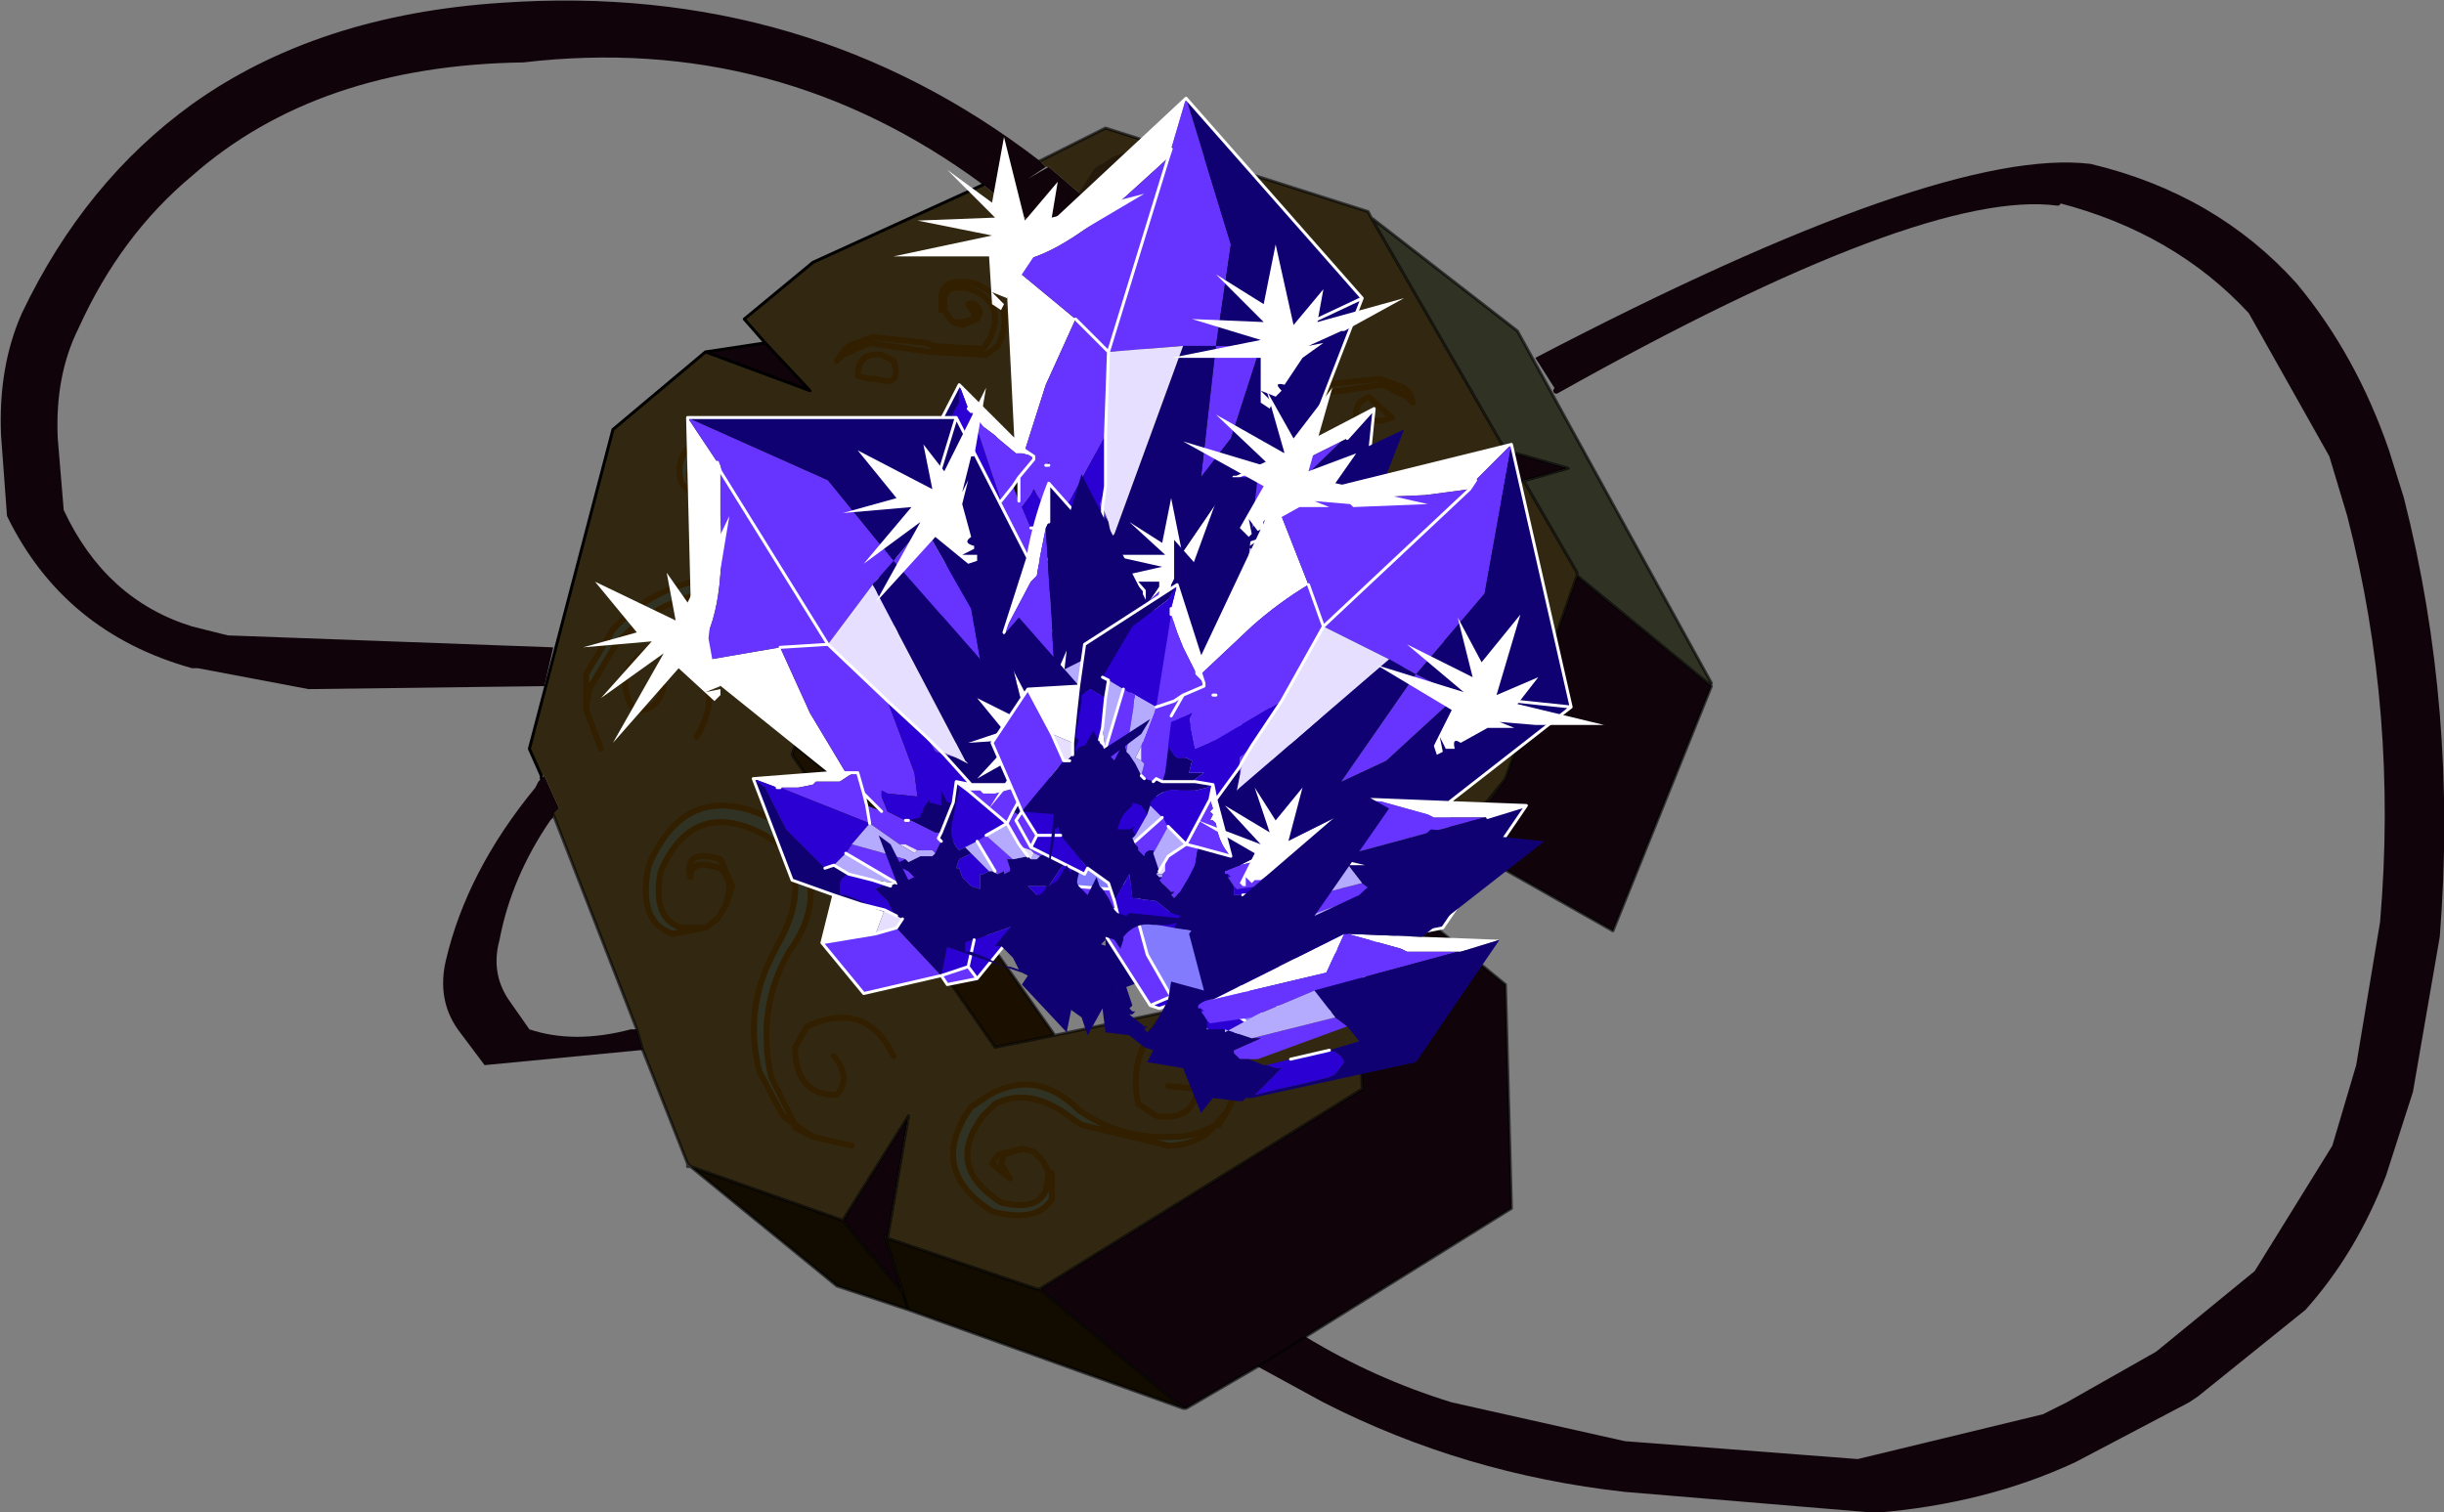 <?xml version="1.0" encoding="UTF-8" standalone="no"?>
<!DOCTYPE svg PUBLIC "-//W3C//DTD SVG 1.1//EN" "http://www.w3.org/Graphics/SVG/1.1/DTD/svg11.dtd">
<svg width="100%" height="100%" viewBox="0 0 391 242" version="1.1" xmlns="http://www.w3.org/2000/svg" xmlns:xlink="http://www.w3.org/1999/xlink" xml:space="preserve" xmlns:serif="http://www.serif.com/" style="fill-rule:evenodd;clip-rule:evenodd;stroke-linecap:round;stroke-linejoin:round;">
    <rect x="0" y="0" width="391" height="242" fill="#808080" stroke="none"/>
    <g transform="matrix(1,0,0,1,-65.156,-81.043)">
        <g transform="matrix(9.551,0,0,9.551,-2228.35,-1727.48)">
            <g id="shape0" transform="matrix(1,0,0,1,260.6,202)">
                <path d="M1.4,9.75C2.167,10.217 2.983,10.583 3.85,10.85L6.75,11.5L10.65,11.8L13.75,11.05L14.15,10.85L15.65,10L17.3,8.65L18.6,6.55L19,5.2L19.4,2.8C19.6,0.467 19.417,-1.8 18.85,-4L18.55,-5L17.2,-7.4C16.367,-8.3 15.3,-8.917 14,-9.25C12.5,-9.45 9.7,-8.4 5.6,-6.1L5.25,-6.65C9.783,-9.017 12.883,-10.1 14.55,-9.9C15.95,-9.567 17.1,-8.9 18,-7.9C18.667,-7.1 19.183,-6.167 19.55,-5.1L19.8,-4.3C20.4,-1.933 20.6,0.517 20.4,3.05L19.95,5.65L19.5,7.05C19.167,7.917 18.717,8.667 18.15,9.3L16.35,10.75L16.2,10.85L14.3,11.85C13.3,12.317 12.183,12.6 10.95,12.7L6.75,12.35C4.95,12.15 3.267,11.65 1.7,10.85L0.6,10.25L1.4,9.75L0.6,10.25L-0.6,10.95L-0.65,10.95L-3.05,8.95L2.35,5.6L2.25,1.8L4.75,3.85L4.85,7.6L1.4,9.75M-2.2,-9.25L-1.95,-9.65L-1.85,-9.7L-1.7,-9.8L-1.25,-9.95L-0.65,-9.85L-0.25,-9.55L-0.05,-9.15L-0.45,-9.05L-1.25,-8.5L-1.3,-8.45C-0.833,-7.917 -0.633,-7.383 -0.7,-6.85L-1.1,-6.55L-1.75,-7.75L-1.85,-7L-1.65,-6.45C-2.017,-6.45 -2.3,-6.583 -2.5,-6.85L-2.8,-7.7L-2.8,-8.05L-2.65,-8.5L-3.75,-9.35L-4,-9.55C-6.3,-11.25 -8.867,-11.933 -11.7,-11.6C-14,-11.567 -15.85,-10.933 -17.25,-9.7C-18.05,-9.033 -18.683,-8.183 -19.15,-7.15C-19.417,-6.617 -19.533,-6 -19.5,-5.3L-19.4,-4.1C-18.933,-3.1 -18.217,-2.45 -17.25,-2.15L-16.65,-2L-11.2,-1.8L-11.35,-1.15L-15.3,-1.1L-17.15,-1.45L-17.25,-1.45C-18.683,-1.85 -19.717,-2.7 -20.35,-4L-20.45,-5.35C-20.483,-6.117 -20.367,-6.8 -20.1,-7.4C-19.4,-8.867 -18.45,-10.033 -17.25,-10.9C-15.85,-11.9 -14.117,-12.467 -12.05,-12.6C-8.65,-12.833 -5.65,-11.95 -3.05,-9.95L-2.95,-9.85L-3.25,-9.65L-2.9,-9.85L-2.2,-9.25M8.2,-1.15L6.55,2.95L3.9,1.45L3.95,1.4L4,1.4L4.75,0.4L5.95,-3L8.2,-1.15M-3.95,-0.35L-4.55,-0.2L-5.2,-1.15L-3.95,-0.35M5.05,-4.6L3.75,-3.3L4.8,-5.05L4.75,-5.1L5.8,-4.8L5.1,-4.6L5.05,-4.6M-8.65,-6.75L-7.65,-6.9L-6.9,-6.1L-8.65,-6.75M-11.35,0.35L-11.1,0.9L-11.2,1L-11.2,1.05L-11.25,1.1C-11.683,1.733 -11.967,2.4 -12.1,3.1C-12.2,3.467 -12.15,3.8 -11.95,4.1L-11.6,4.6C-11.1,4.767 -10.533,4.767 -9.9,4.6L-9.8,4.6L-9.7,4.95L-9.75,4.95L-12.35,5.2L-12.8,4.6C-13.033,4.267 -13.1,3.883 -13,3.45C-12.767,2.45 -12.267,1.483 -11.5,0.55L-11.45,0.45L-11.35,0.35M-6.35,7.8L-5.25,6.05L-5.6,8.1L-5.65,8.05L-5.35,9L-6.35,7.8" style="fill:#10040a;"/>
                <path d="M-0.05,-9.15L-0.25,-9.55L-0.65,-9.85L-1.25,-9.95L-1.7,-9.8L-1.85,-9.7L-1.95,-9.65L-2.2,-9.25L-2.9,-9.85L-2.95,-9.85L-3.05,-9.95L-1.95,-10.5L2.45,-9.1L2.5,-9L4.75,-5.1L4.8,-5.05L3.75,-3.3L5.05,-4.6L5.95,-3.05L5.95,-3L4.75,0.4L4,1.4L3.8,1.4L4.2,-1.5L2.1,-3.4L-0.2,-5.45L-5.75,-4.2L-5.9,-4.2L-7.15,-0.15L-7.2,0L-3.8,4.9L-2.8,4.7L-0.9,4.3L1.2,3.85L2.25,1.8L2.35,5.6L-3.05,8.95L-3.1,8.95L-5.6,8.1L-5.25,6.05L-6.35,7.8L-8.9,6.9L-8.95,6.85L-9.7,4.95L-9.8,4.6L-11.2,1L-11.1,0.9L-11.35,0.35L-11.4,0.35L-11.6,-0.1L-10.2,-5.45L-8.65,-6.75L-6.9,-6.1L-7.65,-6.9L-8,-7.3L-6.85,-8.25L-4,-9.55L-3.75,-9.35L-2.65,-8.5L-2.8,-8.05L-2.8,-7.7L-2.5,-6.85C-2.3,-6.583 -2.017,-6.45 -1.65,-6.45L-1.55,-6.45L-1.1,-6.55L-0.7,-6.85L-0.45,-7.05L-0.3,-7.25C-0.1,-7.583 0.017,-7.967 0.05,-8.4L-0.05,-9.15M2.3,-5.9C2.167,-5.6 2.267,-5.5 2.6,-5.6L2.7,-5.6L2.85,-5.65L2.45,-6L2.3,-5.9L2.45,-6L2.85,-5.65L2.7,-5.6L2.6,-5.6C2.267,-5.5 2.167,-5.6 2.3,-5.9M1.25,-6.55L1.35,-6.6L1.45,-6.75L1.45,-6.95C1.383,-7.117 1.217,-7.167 0.95,-7.1C0.55,-6.933 0.45,-6.65 0.65,-6.25L0.8,-6.1L1.6,-6.15L1.7,-6.2L2.65,-6.3L3.05,-6.15L3.15,-6.05L3.2,-5.9L3.1,-6L2.7,-6.2L1.65,-6.05L0.7,-6L0.55,-6.15C0.283,-6.65 0.4,-7 0.9,-7.2C1.233,-7.267 1.433,-7.2 1.5,-7L1.45,-6.75L1.35,-6.6L1.45,-6.75L1.5,-7C1.433,-7.2 1.233,-7.267 0.9,-7.2C0.4,-7 0.283,-6.65 0.55,-6.15L0.7,-6L1.65,-6.05L2.7,-6.2L3.1,-6L3.2,-5.9L3.15,-6.05L3.05,-6.15L2.65,-6.3L1.7,-6.2L1.6,-6.15L0.8,-6.1L0.65,-6.25C0.45,-6.65 0.55,-6.933 0.95,-7.1C1.217,-7.167 1.383,-7.117 1.45,-6.95L1.45,-6.75L1.35,-6.6L1.25,-6.55L1.1,-6.5C1,-6.5 0.917,-6.533 0.85,-6.6C0.917,-6.533 1,-6.5 1.1,-6.5L1.25,-6.55L1.1,-6.55L0.95,-6.6L0.9,-6.7L1.05,-6.85L0.85,-6.7L0.85,-6.6L0.85,-6.7L1.05,-6.85L0.9,-6.7L0.95,-6.6L1.1,-6.55L1.25,-6.55M-5.7,-6.7L-5.5,-6.6C-5.4,-6.3 -5.5,-6.2 -5.8,-6.3L-5.9,-6.3L-6.1,-6.35C-6.1,-6.617 -5.967,-6.733 -5.7,-6.7C-5.967,-6.733 -6.1,-6.617 -6.1,-6.35L-5.9,-6.3L-5.8,-6.3C-5.5,-6.2 -5.4,-6.3 -5.5,-6.6L-5.7,-6.7M-4.55,-7.3L-4.65,-7.45L-4.65,-7.65C-4.617,-7.817 -4.467,-7.867 -4.2,-7.8C-3.8,-7.633 -3.7,-7.35 -3.9,-6.95L-4,-6.8L-4.85,-6.85L-4.95,-6.9L-5.85,-7L-6.25,-6.85L-6.35,-6.75L-6.45,-6.6L-6.35,-6.7L-5.9,-6.9L-4.9,-6.75L-3.95,-6.7L-3.75,-6.85C-3.517,-7.35 -3.65,-7.7 -4.15,-7.9C-4.483,-7.967 -4.667,-7.9 -4.7,-7.7L-4.7,-7.45L-4.65,-7.45L-4.55,-7.3L-4.5,-7.25L-4.35,-7.2L-4.1,-7.3L-4.05,-7.4C-4.083,-7.533 -4.15,-7.583 -4.25,-7.55L-4.15,-7.4L-4.15,-7.3L-4.35,-7.25L-4.5,-7.25L-4.35,-7.25L-4.15,-7.3L-4.15,-7.4L-4.25,-7.55C-4.15,-7.583 -4.083,-7.533 -4.05,-7.4L-4.1,-7.3L-4.35,-7.2L-4.5,-7.25L-4.55,-7.3L-4.65,-7.45L-4.7,-7.45L-4.7,-7.7C-4.667,-7.9 -4.483,-7.967 -4.15,-7.9C-3.65,-7.7 -3.517,-7.35 -3.75,-6.85L-3.95,-6.7L-4.9,-6.75L-5.9,-6.9L-6.35,-6.7L-6.45,-6.6L-6.35,-6.75L-6.25,-6.85L-5.85,-7L-4.95,-6.9L-4.85,-6.85L-4,-6.8L-3.9,-6.95C-3.7,-7.35 -3.8,-7.633 -4.2,-7.8C-4.467,-7.867 -4.617,-7.817 -4.65,-7.65L-4.65,-7.45L-4.55,-7.3M-8.7,-4.2L-8.9,-4.5C-9,-4.833 -8.8,-5.1 -8.3,-5.3C-7.433,-5.467 -6.95,-5.1 -6.85,-4.2L-6.9,-3.8C-7.133,-3.3 -7.6,-3.033 -8.3,-3L-8.55,-2.95C-9.183,-2.883 -9.733,-2.6 -10.2,-2.1L-10.65,-1.35L-10.65,-0.75L-10.6,-1.1L-10.15,-1.85C-9.65,-2.417 -9.017,-2.717 -8.25,-2.75C-7.483,-2.717 -6.95,-3.05 -6.65,-3.75L-6.55,-4.2C-6.683,-5.267 -7.283,-5.717 -8.35,-5.55C-8.95,-5.283 -9.183,-4.95 -9.05,-4.55L-8.7,-4.15L-8.35,-4.05L-8.7,-4.2M-8.2,-4.05L-8.35,-4.05L-8.2,-4.05L-7.9,-4.15C-7.767,-4.25 -7.667,-4.4 -7.6,-4.6L-7.65,-4.8C-7.817,-5 -7.983,-5 -8.15,-4.8C-8.017,-4.9 -7.883,-4.867 -7.75,-4.7L-7.7,-4.5L-7.9,-4.2L-8.2,-4.05M-10.4,-0.1L-10.65,-0.75L-10.4,-0.1M-9.35,-1.15C-9.417,-0.85 -9.583,-0.717 -9.85,-0.75C-10.117,-1.183 -10.017,-1.533 -9.55,-1.8L-9.15,-1.85C-8.55,-1.417 -8.433,-0.9 -8.8,-0.3C-8.433,-0.9 -8.55,-1.417 -9.15,-1.85L-9.55,-1.8C-10.017,-1.533 -10.117,-1.183 -9.85,-0.75C-9.583,-0.717 -9.417,-0.85 -9.35,-1.15M-6.5,5.05C-6.3,5.283 -6.283,5.5 -6.45,5.7C-6.917,5.7 -7.15,5.433 -7.15,4.9L-6.95,4.55C-6.283,4.25 -5.8,4.417 -5.5,5.05C-5.8,4.417 -6.283,4.25 -6.95,4.55L-7.15,4.9C-7.15,5.433 -6.917,5.7 -6.45,5.7C-6.283,5.5 -6.3,5.283 -6.5,5.05M-8.3,2.5L-8.2,2.2L-8.4,1.75L-8.6,1.7C-8.867,1.667 -8.967,1.783 -8.9,2.05C-8.9,1.883 -8.8,1.817 -8.6,1.85L-8.4,1.9C-8.3,2 -8.25,2.117 -8.25,2.25L-8.3,2.5L-8.45,2.75L-8.65,2.9L-8.45,2.75L-8.3,2.5L-8.25,2.25C-8.25,2.117 -8.3,2 -8.4,1.9L-8.6,1.85C-8.8,1.817 -8.9,1.883 -8.9,2.05C-8.967,1.783 -8.867,1.667 -8.6,1.7L-8.4,1.75L-8.2,2.2L-8.3,2.5M-8.65,2.9L-9.05,2.9C-9.383,2.8 -9.5,2.483 -9.4,1.95C-9.033,1.117 -8.45,0.917 -7.65,1.35L-7.35,1.55C-7.05,2.017 -7.083,2.567 -7.45,3.2L-7.55,3.4C-7.85,4 -7.917,4.633 -7.75,5.3L-7.35,6.05L-7.15,6.2L-7.55,5.4C-7.717,4.633 -7.617,3.933 -7.25,3.3C-6.783,2.667 -6.767,2.033 -7.2,1.4L-7.5,1.1C-8.467,0.6 -9.167,0.85 -9.6,1.85C-9.733,2.483 -9.6,2.867 -9.2,3L-8.65,2.9L-8.45,2.75L-8.65,2.9M-6.2,6.55L-6.85,6.4L-7.15,6.2L-6.85,6.4L-6.2,6.55M-2.9,7L-2.95,7.3C-3.05,7.533 -3.3,7.6 -3.7,7.5C-4.333,7.1 -4.433,6.617 -4,6.05L-3.8,5.85C-3.4,5.65 -2.967,5.733 -2.5,6.1L-2.35,6.2L-0.9,6.55C-0.667,6.55 -0.45,6.483 -0.25,6.35L-0.1,6.2C-0.333,6.333 -0.567,6.4 -0.8,6.4C-1.4,6.433 -1.933,6.283 -2.4,5.95C-2.867,5.483 -3.367,5.4 -3.9,5.7L-4.2,5.9C-4.7,6.6 -4.583,7.183 -3.85,7.65C-3.35,7.783 -3.017,7.717 -2.85,7.45L-2.85,7L-2.9,7L-3,6.8L-3.15,6.65L-3.35,6.6L-3.65,6.7L-3.7,6.85L-3.55,7.1L-3.85,6.85L-3.75,6.7L-3.35,6.6L-3.15,6.65L-3.35,6.6L-3.75,6.7L-3.85,6.85L-3.55,7.1L-3.7,6.85L-3.65,6.7L-3.35,6.6L-3.15,6.65L-3,6.8L-2.9,7L-2.85,7L-2.9,7L-3,6.8L-2.9,7M0.3,5.5L0.1,5.95L-0.1,6.2L0.1,5.95L0.3,5.5M-7.15,6.2L-7.15,6.25L-6.85,6.4L-7.15,6.25L-7.15,6.2M3.95,1.4L4.75,0.4L3.95,1.4M-0.1,6.2L-0.05,6.2L0.1,5.95L-0.05,6.2L-0.1,6.2M-0.9,5.55L-0.4,5.6C-0.467,5.967 -0.7,6.117 -1.1,6.05L-1.4,5.85C-1.533,5.283 -1.367,4.767 -0.9,4.3C-1.367,4.767 -1.533,5.283 -1.4,5.85L-1.1,6.05C-0.7,6.117 -0.467,5.967 -0.4,5.6L-0.9,5.55" style="fill:#322812;"/>
                <path d="M2.1,-3.4L-3.35,-2.2L-5.75,-4.2L-0.2,-5.45L2.1,-3.4M-8.9,6.9L-6.35,7.8L-5.35,9L-5.65,8.05L-5.6,8.1L-3.1,8.95L-3.05,8.95L-0.65,10.95L-5.25,9.3L-6.45,8.9L-8.9,6.9M-5.25,9.3L-5.35,9L-5.25,9.3" style="fill:#110b00;"/>
                <path d="M2.5,-9L4.95,-7.1L8.2,-1.2L8.2,-1.15L5.95,-3L5.95,-3.05L5.05,-4.6L5.1,-4.6L5.8,-4.8L4.75,-5.1L2.5,-9M5.05,-4.6L5.1,-4.6L5.05,-4.6M-10.65,-1.05L-10.65,-1.35L-10.2,-2.1C-9.733,-2.6 -9.183,-2.883 -8.55,-2.95L-8.3,-3C-7.6,-3.033 -7.133,-3.3 -6.9,-3.8L-6.85,-4.2C-6.95,-5.1 -7.433,-5.467 -8.3,-5.3C-8.8,-5.1 -9,-4.833 -8.9,-4.5L-8.7,-4.2L-8.7,-4.15L-9.05,-4.55C-9.183,-4.95 -8.95,-5.283 -8.35,-5.55C-7.283,-5.717 -6.683,-5.267 -6.55,-4.2L-6.65,-3.75C-6.95,-3.05 -7.483,-2.717 -8.25,-2.75C-9.017,-2.717 -9.65,-2.417 -10.15,-1.85L-10.6,-1.1L-10.65,-1.05M-7.15,6.2L-7.35,6.05L-7.75,5.3C-7.917,4.633 -7.85,4 -7.55,3.4L-7.45,3.2C-7.083,2.567 -7.05,2.017 -7.35,1.55L-7.65,1.35C-8.45,0.917 -9.033,1.117 -9.4,1.95C-9.5,2.483 -9.383,2.8 -9.05,2.9L-8.65,2.9L-9.2,3C-9.6,2.867 -9.733,2.483 -9.6,1.85C-9.167,0.85 -8.467,0.6 -7.5,1.1L-7.2,1.4C-6.767,2.033 -6.783,2.667 -7.25,3.3C-7.617,3.933 -7.717,4.633 -7.55,5.4L-7.15,6.2M-0.1,6.2L-0.25,6.35C-0.45,6.483 -0.667,6.55 -0.9,6.55L-2.35,6.2L-2.5,6.1C-2.967,5.733 -3.4,5.65 -3.8,5.85L-4,6.05C-4.433,6.617 -4.333,7.1 -3.7,7.5C-3.3,7.6 -3.05,7.533 -2.95,7.3L-2.9,7L-2.85,7L-2.85,7.45C-3.017,7.717 -3.35,7.783 -3.85,7.65C-4.583,7.183 -4.7,6.6 -4.2,5.9L-3.9,5.7C-3.367,5.4 -2.867,5.483 -2.4,5.95C-1.933,6.283 -1.4,6.433 -0.8,6.4C-0.567,6.4 -0.333,6.333 -0.1,6.2" style="fill:#303224;"/>
                <path d="M-3.4,-2.2L-3.95,-0.35L-5.2,-1.15L-4.55,-0.2L-4.2,0.4L-4.65,1.9L-4.7,2L-2.8,4.7L-3.8,4.9L-7.2,0L-7.15,-0.15L-5.9,-4.2L-5.75,-4.2L-3.35,-2.2L-3.4,-2.2M-4.65,1.9L-7.15,-0.15L-4.65,1.9" style="fill:#1b1000;"/>
                <path d="M-0.05,-9.15L-0.25,-9.55L-0.65,-9.85L-1.25,-9.95L-1.7,-9.8L-1.85,-9.7L-1.95,-9.65L-2.2,-9.25M-2.65,-8.5L-2.8,-8.05L-2.8,-7.7L-2.5,-6.85C-2.3,-6.583 -2.017,-6.45 -1.65,-6.45L-1.85,-7L-1.75,-7.75M-1.1,-6.55L-0.7,-6.85L-0.45,-7.05L-0.3,-7.25C-0.1,-7.583 0.017,-7.967 0.05,-8.4L-0.05,-9.15L-0.45,-9.05L-1.25,-8.5M-1.1,-6.55L-1.55,-6.45L-1.65,-6.45" style="fill:none;fill-rule:nonzero;stroke:#0e0000;stroke-opacity:0.38;stroke-width:0.5px;"/>
                <path d="M1.4,9.75L0.6,10.25L-0.6,10.95L-0.65,10.95L-3.05,8.95L2.35,5.6L2.25,1.8L2.25,1.75L2.25,1.8L4.75,3.85L4.85,7.6L1.4,9.75M-3.05,-9.95L-1.95,-10.5L2.45,-9.1L2.5,-9L4.95,-7.1L8.2,-1.2M8.2,-1.15L6.55,2.95L3.9,1.45L3.95,1.4L3.8,1.4L4.2,-1.5L2.1,-3.4L-3.35,-2.2L-3.4,-2.2L-3.95,-0.35L-4.55,-0.2L-4.2,0.4L-4.65,1.9L-4.7,2L-2.8,4.7L-0.9,4.3L1.2,3.85L2.25,1.8M2.1,-3.4L-0.2,-5.45L-5.75,-4.2L-3.35,-2.2M4.75,-5.1L4.8,-5.05L3.75,-3.3L5.05,-4.6L5.1,-4.6L5.8,-4.8L4.75,-5.1L2.5,-9M5.1,-4.6L5.05,-4.6L5.95,-3.05L5.95,-3L8.2,-1.15M-11.2,1L-9.8,4.6L-9.7,4.95L-8.95,6.85L-8.9,6.9L-6.35,7.8L-5.25,6.05L-5.6,8.1L-3.1,8.95L-3.05,8.95M-5.75,-4.2L-5.9,-4.2L-7.15,-0.15L-4.65,1.9M-7.15,-0.15L-7.2,0L-3.8,4.9L-2.8,4.7M-8.9,6.9L-8.95,6.9L-8.95,6.85M-5.35,9L-6.35,7.8M-5.6,8.1L-5.65,8.05L-5.35,9L-5.25,9.3L-0.65,10.95M-5.25,9.3L-6.45,8.9L-8.9,6.9M4.75,0.4L3.95,1.4L4,1.4M-4.55,-0.2L-5.2,-1.15L-3.95,-0.35M5.95,-3L4.75,0.4" style="fill:none;fill-rule:nonzero;stroke:#000;stroke-opacity:0.6;stroke-width:0.05px;"/>
                <path d="M0.85,-6.6C0.917,-6.533 1,-6.5 1.1,-6.5L1.25,-6.55L1.1,-6.55L0.95,-6.6L0.9,-6.7L1.05,-6.85L0.85,-6.7L0.85,-6.6M1.35,-6.6L1.45,-6.75L1.5,-7C1.433,-7.2 1.233,-7.267 0.9,-7.2C0.4,-7 0.283,-6.65 0.55,-6.15L0.7,-6L1.65,-6.05L2.7,-6.2L3.1,-6L3.2,-5.9L3.15,-6.05L3.05,-6.15L2.65,-6.3L1.7,-6.2L1.6,-6.15L0.8,-6.1L0.65,-6.25C0.45,-6.65 0.55,-6.933 0.95,-7.1C1.217,-7.167 1.383,-7.117 1.45,-6.95L1.45,-6.75L1.35,-6.6L1.25,-6.55M2.3,-5.9L2.45,-6L2.85,-5.65L2.7,-5.6L2.6,-5.6C2.267,-5.5 2.167,-5.6 2.3,-5.9M-4.5,-7.25L-4.35,-7.25L-4.15,-7.3L-4.15,-7.4L-4.25,-7.55C-4.15,-7.583 -4.083,-7.533 -4.05,-7.4L-4.1,-7.3L-4.35,-7.2L-4.5,-7.25L-4.55,-7.3L-4.65,-7.45L-4.7,-7.45L-4.7,-7.7C-4.667,-7.9 -4.483,-7.967 -4.15,-7.9C-3.65,-7.7 -3.517,-7.35 -3.75,-6.85L-3.95,-6.7L-4.9,-6.75L-5.9,-6.9L-6.35,-6.7L-6.45,-6.6L-6.35,-6.75L-6.25,-6.85L-5.85,-7L-4.95,-6.9L-4.85,-6.85L-4,-6.8L-3.9,-6.95C-3.7,-7.35 -3.8,-7.633 -4.2,-7.8C-4.467,-7.867 -4.617,-7.817 -4.65,-7.65L-4.65,-7.45L-4.55,-7.3M-5.7,-6.7C-5.967,-6.733 -6.1,-6.617 -6.1,-6.35L-5.9,-6.3L-5.8,-6.3C-5.5,-6.2 -5.4,-6.3 -5.5,-6.6L-5.7,-6.7M-8.7,-4.2L-8.9,-4.5C-9,-4.833 -8.8,-5.1 -8.3,-5.3C-7.433,-5.467 -6.95,-5.1 -6.85,-4.2L-6.9,-3.8C-7.133,-3.3 -7.6,-3.033 -8.3,-3L-8.55,-2.95C-9.183,-2.883 -9.733,-2.6 -10.2,-2.1L-10.65,-1.35L-10.65,-0.75L-10.4,-0.1M-10.6,-1.1L-10.15,-1.85C-9.65,-2.417 -9.017,-2.717 -8.25,-2.75C-7.483,-2.717 -6.95,-3.05 -6.65,-3.75L-6.55,-4.2C-6.683,-5.267 -7.283,-5.717 -8.35,-5.55C-8.95,-5.283 -9.183,-4.95 -9.05,-4.55L-8.7,-4.15L-8.35,-4.05L-8.2,-4.05L-7.9,-4.2L-7.7,-4.5L-7.75,-4.7C-7.883,-4.867 -8.017,-4.9 -8.15,-4.8C-7.983,-5 -7.817,-5 -7.65,-4.8L-7.6,-4.6C-7.667,-4.4 -7.767,-4.25 -7.9,-4.15L-8.2,-4.05M-8.7,-4.2L-8.35,-4.05M-10.6,-1.1L-10.65,-0.75M-8.8,-0.3C-8.433,-0.9 -8.55,-1.417 -9.15,-1.85L-9.55,-1.8C-10.017,-1.533 -10.117,-1.183 -9.85,-0.75C-9.583,-0.717 -9.417,-0.85 -9.35,-1.15M-5.5,5.05C-5.8,4.417 -6.283,4.25 -6.95,4.55L-7.15,4.9C-7.15,5.433 -6.917,5.7 -6.45,5.7C-6.283,5.5 -6.3,5.283 -6.5,5.05M-8.65,2.9L-8.45,2.75L-8.3,2.5L-8.25,2.25C-8.25,2.117 -8.3,2 -8.4,1.9L-8.6,1.85C-8.8,1.817 -8.9,1.883 -8.9,2.05C-8.967,1.783 -8.867,1.667 -8.6,1.7L-8.4,1.75L-8.2,2.2L-8.3,2.5M-7.15,6.2L-7.35,6.05L-7.75,5.3C-7.917,4.633 -7.85,4 -7.55,3.4L-7.45,3.2C-7.083,2.567 -7.05,2.017 -7.35,1.55L-7.65,1.35C-8.45,0.917 -9.033,1.117 -9.4,1.95C-9.5,2.483 -9.383,2.8 -9.05,2.9L-8.65,2.9L-8.45,2.75M-8.65,2.9L-9.2,3C-9.6,2.867 -9.733,2.483 -9.6,1.85C-9.167,0.85 -8.467,0.6 -7.5,1.1L-7.2,1.4C-6.767,2.033 -6.783,2.667 -7.25,3.3C-7.617,3.933 -7.717,4.633 -7.55,5.4L-7.15,6.2L-6.85,6.4L-6.2,6.55M-0.1,6.2L-0.25,6.35C-0.45,6.483 -0.667,6.55 -0.9,6.55L-2.35,6.2L-2.5,6.1C-2.967,5.733 -3.4,5.65 -3.8,5.85L-4,6.05C-4.433,6.617 -4.333,7.1 -3.7,7.5C-3.3,7.6 -3.05,7.533 -2.95,7.3L-2.9,7L-3,6.8L-3.15,6.65L-3.35,6.6L-3.65,6.7L-3.7,6.85L-3.55,7.1L-3.85,6.85L-3.75,6.7L-3.35,6.6L-3.15,6.65M-2.85,7L-2.9,7L-3,6.8M-2.85,7L-2.85,7.45C-3.017,7.717 -3.35,7.783 -3.85,7.65C-4.583,7.183 -4.7,6.6 -4.2,5.9L-3.9,5.7C-3.367,5.4 -2.867,5.483 -2.4,5.95C-1.933,6.283 -1.4,6.433 -0.8,6.4C-0.567,6.4 -0.333,6.333 -0.1,6.2L0.1,5.95L0.3,5.5M-6.85,6.4L-7.15,6.25L-7.15,6.2M-0.9,4.3C-1.367,4.767 -1.533,5.283 -1.4,5.85L-1.1,6.05C-0.7,6.117 -0.467,5.967 -0.4,5.6L-0.9,5.55M0.1,5.95L-0.05,6.2L-0.1,6.2" style="fill:none;fill-rule:nonzero;stroke:#321f00;stroke-width:0.1px;"/>
                <path d="M5.6,-6.1C9.7,-8.4 12.5,-9.45 14,-9.25" style="fill:none;fill-rule:nonzero;stroke:#10040a;stroke-width:0.1px;"/>
                <path d="M-7.65,-6.9L-8,-7.3L-6.85,-8.25L-4,-9.55M-8.65,-6.75L-7.65,-6.9L-6.9,-6.1L-8.65,-6.75L-10.2,-5.45L-11.6,-0.1L-11.4,0.35L-11.4,0.4" style="fill:none;fill-rule:nonzero;stroke:#000;stroke-width:0.05px;"/>
            </g>
            <g id="shape1">
                <path d="M259.75,191.85L259.7,192L259.75,191.85L259.7,192L259.15,192.5C258.283,193.3 257.583,193.717 257.05,193.75L260,191L259.75,191.85M257,193.75L258.15,194.7L257.65,195.8L257.3,196.9L257.45,197L257.25,196.95L257.15,196.95L256.85,196.7L256.8,196.65L256.6,196.5L256.4,196.25L256.35,196.2L256.2,195.8L257.15,196.75L257,193.75M262.6,196.75L261.9,197.1L261.75,197.15L260.85,197.35L262,196.8L263.15,196.2L262.7,196.7L262.6,196.75M260.8,197.35L260.85,198.1L259.4,199.4L260.8,197.35M258.6,198.6L259.15,199.35L258.7,199L258.6,198.9L258.6,198.85L258.45,198.7L258.4,198.4L258.6,198.6M254.9,198.5L255.65,198.1L255.85,198.5L256,198.95L255.65,199.05L254.9,198.5M257.15,196.75L257.3,196.9L257.15,196.75M256.25,198.5L256.5,198.75L256.4,198.75L256.35,198.7L256.25,198.5" style="fill:#fff;"/>
                <path d="M259.7,192L259.75,191.85L260,191L260.75,193.45L260.5,195.15L259.95,195.15L258.7,195.25L259.7,192L258.7,195.25L258.15,194.7L258.7,195.25L258.65,196.65L258.05,197.75L257.8,198.1L257.5,197.65L257.45,197.55L257.4,197.65L257.25,197.85L257.4,198.2L257.45,198.25L257.55,198.7L257.6,198.75L257.5,198.8L257.5,198.85L257.3,198.9L257.25,198.85L257.15,198.7L257,198.4L256.9,197.75L257.1,197.5L256.9,197.75L256.4,196.25L256.6,196.5L256.8,196.65L256.85,196.7L257.15,196.95L257.25,196.95L257.45,197L257.3,196.9L257.65,195.8L258.15,194.7L257,193.75L257.05,193.75C257.583,193.717 258.283,193.3 259.15,192.5L259.7,192M258.65,197.5L258.6,197.85L258.7,198.1L258.6,197.95L258.55,197.8L258.65,197.5M260.85,197.35L261.75,197.15L261.9,197.1L262.6,196.75L260.85,198.45L260.25,199.25L260.15,199.35L259.85,199.6L259.6,199.75L259.55,199.8L259.35,199.65L259.25,199.55L259.4,199.4L260.85,198.1L260.8,197.35L260.85,197.35M259.35,199.6L259.35,199.65L259.35,199.6M257.65,197.15L257.7,197.15L257.7,197.1L257.65,197.15M257.2,197.35L257.45,197.05L257.45,197L257.45,197.05L257.2,197.35L257.1,197.5L257.2,197.75L257.2,197.35M259.15,199.35L258.65,199.45L258.75,199.8L258.75,200.4L258.65,200.4L258.65,200.35L258.4,200.3L258.4,200.1L258.3,199.95L258.3,199.9L258.45,199.55L258.65,199.45L258.45,199.55L258.45,198.7L258.6,198.85L258.6,198.9L258.7,199L259.15,199.35M258.1,199.95L258,199.9L257.9,200.05L257.8,200L257.75,199.95L257.75,199.9L257.9,199.35L258.05,199.4L258.1,199.95M258.6,197.85L258.6,197.95L258.6,197.85M256.2,200.85L255.75,200.55L255.8,200.4L254.75,199.6L254.9,198.5L255.65,199.05L255.95,199.3L255.8,200.4L256.2,200.6L256.2,200.85M258.4,201.05L258.35,201L258.45,201L258.4,201.05L258.75,201.45L259.45,201.9L259.25,202.2L257.95,201.45L258.2,201.25L258.4,201.05M260.45,200L260.3,200.05L260.2,200L260.2,199.95L260.45,199.6L260.3,199.6L261.35,198.65L261.6,198.7L260.55,199.9L260.45,200M260.5,195.15L261.25,195.15L260.75,196.7L260.25,197.35L260.5,195.15M256.5,198.75L256.3,197.75L256.5,197.75L256.85,198.65L256.75,198.6L256.75,198.9L256.65,198.9L256.55,198.85L256.5,198.75" style="fill:#63f;"/>
                <path d="M259.95,195.15L260.5,195.15L260.75,193.45L260,191L262.95,194.35L262,196.8L260.85,197.35L260.8,197.35L259.4,199.4L259.25,199.55L259.35,199.65L259.35,199.6L259.35,199.65L259.55,199.8L259.6,199.85L259.7,199.8L260.3,199.6L260.45,199.6L260.2,199.95L260.2,200L260.3,200.05L260.45,200L260.7,199.9L260.75,199.9L260.95,199.85L261,199.85L260.8,200.45L261.15,200.2L261.45,199.85L261.8,199.55L261.85,199.5L261.9,199.25L261.55,199.15L261.9,198.85L261.6,198.7L261.35,198.65L260.85,198.45L262.6,196.75L262.7,196.7L263.15,196.2L262.9,198.65L261.9,199.55L260.75,200.55L260.65,200.65L260.65,200.7L260.2,200.85L260.2,201.15L259.55,200.65L258.95,200.85L258.95,200.6L258.75,200.65L258.5,200.65L258.1,200.75L257.9,200.45L257.85,200.95L257.65,200.75L257.25,200.7L256.6,200.4L256.25,200.15L255.8,200.4L255.95,199.3L256.1,199.25L256.05,199.25L256.1,199.15L255.85,198.5L255.65,198.1L255.35,197.45L256.2,195.8L256.2,196.1C256.067,196.3 255.983,196.533 255.95,196.8C255.817,197.1 255.8,197.417 255.9,197.75L256,197.75L256.1,198.05L255.85,198.05L255.75,198.2L255.75,198.25L255.95,198.85L256,198.9L256.1,199.05L256.15,198.85L256.2,198.6L256.25,198.65L256.35,198.7L256.4,198.75L256.45,198.75L256.55,198.85L256.65,198.9L256.75,198.9L256.75,198.6L256.85,198.65L256.85,198.7L257.25,198.9L257.3,198.9L257.5,198.85L257.5,198.8L257.6,198.75L257.55,198.7L257.45,198.25L257.45,198.2L257.55,198.35L257.65,198.35L257.65,198.3L257.75,198.3L257.85,198.25L257.85,198.3L257.95,198.45L258.15,198.3L258.05,198.55L258.1,198.6L258.4,198.4L258.3,198.55L258.15,198.65L257.9,198.75L257.6,199.2L257.65,199.25L257.65,199.4L257.45,199.35L257.35,199.35L257.35,199.4L257.3,199.55L257.3,199.7L257.35,199.9L257.55,199.75L257.55,199.7L257.55,199.75L257.65,199.8L257.65,199.85L257.8,200L257.9,200.05L258,199.9L258.1,199.95L258.25,200.15L258.35,200.25L258.4,200.25L258.4,200.3L258.65,200.35L258.65,200.4L258.75,200.4L258.75,199.8L258.65,199.45L259.15,199.35L258.6,198.6L258.6,197.95L258.7,198.1L258.75,198.35L258.8,198.3L259.95,195.15M262.95,194.35L261.25,195.15L262.95,194.35M257.7,197.15L257.65,197.15L257.7,197.1L257.7,197.15M258.4,200.3L258.35,200.3L258.4,200.3M257.6,198.75L258.1,198.6L257.6,198.75M260.8,201.15L260.85,200.55L261.45,199.95L261.5,200.5L261.6,201.15L260.8,201.15M260.5,195.15L260.25,197.35L260.75,196.7L261.25,195.15L260.5,195.15" style="fill:#0f0172;"/>
                <path d="M258.7,195.25L259.95,195.15L258.8,198.3L258.75,198.35L258.7,198.1L258.6,197.85L258.65,197.5L258.65,196.65L258.7,195.25M257,198.4L257.15,198.7L257.05,198.7L257,198.4M258.3,200.2L258.25,200.15L258.3,199.9L258.3,199.95L258.4,200.1L258.4,200.2L258.3,200.2M256.1,199.15L256.05,199.25L256.1,199.25L255.95,199.3L255.65,199.05L256,198.95L256.1,199.15M256.45,198.75L256.5,198.75L256.55,198.85L256.45,198.75" style="fill:#e6dfff;"/>
                <path d="M258.65,196.65L258.65,197.5L258.55,197.8L258.6,197.95L258.6,198.6L258.4,198.4L258.45,198.7L258.45,199.55L258.05,199.4L257.9,199.35L257.65,199.25L257.6,199.2L257.9,198.75L258.15,198.65L258.3,198.55L258.4,198.4L258.1,198.6L258.05,198.55L258.15,198.3L257.95,198.45L257.85,198.3L257.85,198.25L257.75,198.3L257.65,198.3L257.65,198.35L257.55,198.35L257.45,198.2L257.4,198.2L257.25,197.85L257.4,197.65L257.45,197.55L257.5,197.65L257.8,198.1L258.05,197.75L258.65,196.65M259.35,199.6L259.35,199.65L259.35,199.6M259.55,199.8L259.6,199.75L259.85,199.6L260.15,199.35L260.25,199.25L259.9,199.75L259.85,199.75L259.7,199.8L259.6,199.85L259.55,199.8M258.4,200.3L258.35,200.3L258.4,200.3M257.65,199.8L257.55,199.75L257.55,199.7L257.55,199.75L257.35,199.9L257.3,199.7L257.3,199.55L257.35,199.4L257.35,199.35L257.45,199.35L257.65,199.4L257.65,199.8M258.2,201.25L257.85,200.95L257.9,200.45L258.1,200.75L258.5,200.65L258.75,200.65L258.95,200.6L258.95,200.85L258.45,201L258.35,201L258.4,201.05L258.2,201.25M257.25,200.7L257.25,200.8L256.2,200.85L256.2,200.6L255.8,200.4L256.25,200.15L256.6,200.4L257.25,200.7M260.2,201.15L260.2,200.85L260.65,200.7L260.65,200.65L260.75,200.55L260.85,200.55L260.8,201.15L260.65,201.2L260.2,201.15M259.25,202.2L259.45,201.9L259.85,201.7L259.95,201.6L260.85,201.65L260.6,202.2L259.65,201.95L259.4,202.15L259.25,202.2M260.45,200L260.55,199.9L261.05,199.6L260.75,199.9L261.05,199.6L261.55,199.15L261.9,199.25L261.85,199.5L261.8,199.55L261.45,199.85L261.15,200.2L260.8,200.45L261,199.85L260.95,199.85L260.75,199.9L260.7,199.9L260.45,200M262.1,199.6L262.25,200.45L261.6,201.15L261.5,200.5L261.45,199.95L262.1,199.6M255.9,197.75C255.8,197.417 255.817,197.1 255.95,196.8C255.983,196.533 256.067,196.3 256.2,196.1L256.2,195.8L256.35,196.2L256.4,196.25L256.9,197.75L255.9,197.75M256.1,198.05L256.25,198.5L256.35,198.7L256.25,198.65L256.2,198.6L256.15,198.85L256.1,199.05L256,198.9L255.95,198.85L255.75,198.25L255.75,198.2L255.85,198.05L256.1,198.05M256.2,200.6L256.6,200.4L256.2,200.6" style="fill:#2b01d3;"/>
                <path d="M260.25,199.25L260.85,198.45L261.35,198.65L260.3,199.6L259.85,199.75L259.9,199.75L260.25,199.25M256.9,197.75L257,198.4L257.05,198.7L257.15,198.7L257.25,198.85L257.3,198.9L257.25,198.9L256.85,198.7L256.85,198.65L256.5,197.75L256.9,197.75M257.5,198.85L257.5,198.8L257.5,198.85M257.45,198.25L257.4,198.2L257.45,198.2L257.45,198.25M258.4,200.25L258.35,200.25L258.3,200.2L258.4,200.2L258.4,200.25M258.25,200.15L258.1,199.95L258.05,199.4L258.45,199.55L258.3,199.9L258.25,200.15M257.75,199.95L257.65,199.85L257.65,199.25L257.9,199.35L257.75,199.9L257.75,199.95M260.75,200.55L261.9,199.55L262.15,199.6L262.1,199.6L261.45,199.95L260.85,200.55L260.75,200.55M260.55,199.9L261.6,198.7L261.9,198.85L261.55,199.15L261.05,199.6L260.55,199.9M256,197.75L256.3,197.75L256.5,198.75L256.25,198.5L256,197.75" style="fill:#b5abfe;"/>
                <path d="M258.95,200.85L259.55,200.65L260.2,201.15L260.65,201.2L260.8,201.3L261.1,201.45L260.85,201.65L259.95,201.6L259.85,201.7L259.45,201.9L258.75,201.45L258.4,201.05L258.45,201L258.95,200.85" style="fill:#827bfd;"/>
                <path d="M259.75,191.85L259.7,192L258.7,195.25L258.65,196.65L258.65,197.5L258.6,197.85L258.6,198.6L259.15,199.35L258.65,199.45L258.45,199.55L258.05,199.4M257.05,193.75L257,193.75L257.15,196.75L256.2,195.8L255.35,197.45L255.65,198.1L255.85,198.5L256,198.95L256.1,199.15M258.15,194.7L258.7,195.25M262.7,196.7L263.15,196.2L262,196.8L260.85,197.35L260.8,197.35L260.85,198.1M260.25,199.25L260.85,198.45M261.25,195.15L262.95,194.35L260,191L257.05,193.75M262.95,194.35L262,196.8M257.7,197.15L257.65,197.15M257.3,196.9L257.45,197L257.45,197.05L257.2,197.35L257.2,197.75M257.1,197.5L256.9,197.75M257.5,198.8L257.6,198.75L258.1,198.6L258.4,198.4L258.6,198.6M257.5,198.8L257.5,198.85M258.4,198.4L258.45,198.7L258.45,199.55L258.3,199.9L258.25,200.15M257.9,199.35L257.75,199.9M258.2,201.25L257.85,200.95L257.65,200.75L257.25,200.7L257.25,200.8L256.2,200.85L255.75,200.55L255.8,200.4L254.75,199.6L254.9,198.5L255.65,198.1M260.75,200.55L261.9,199.55L262.9,198.65L263.15,196.2M258.45,201L258.35,201L258.4,201.05L258.45,201M258.4,201.05L258.2,201.25L257.95,201.45L259.25,202.2L259.45,201.9L258.75,201.45L258.4,201.05M259.85,199.75L259.7,199.8M260.75,199.9L261.05,199.6L261.55,199.15L261.9,198.85M260.2,201.15L260.65,201.2L260.8,201.15L260.8,201.3L261.1,201.45L260.85,201.65L260.6,202.2L259.65,201.95L259.4,202.15L259.25,202.2M260.85,200.55L260.75,200.55M260.25,199.25L259.9,199.75M261.9,199.55L262.15,199.6L262.1,199.6L262.25,200.45L261.6,201.15L260.8,201.15M261.45,199.95L260.85,200.55M262.1,199.6L261.45,199.95M256.35,196.2L256.4,196.25M257.3,196.9L257.15,196.75M257.2,197.35L257.1,197.5M257.45,198.2L257.4,198.2M256,197.75L256.25,198.5L256.35,198.7M256.5,198.75L256.3,197.75M256,197.75L255.9,197.75M255.65,199.05L255.95,199.3L256.1,199.25M257.3,198.9L257.25,198.9M254.9,198.5L255.65,199.05M256.2,200.85L256.2,200.6L255.8,200.4M256.6,200.4L256.2,200.6M259.45,201.9L259.85,201.7L259.95,201.6L260.85,201.65M260.65,201.2L260.8,201.3" style="fill:none;fill-rule:nonzero;stroke:#fff;stroke-width:0.05px;"/>
                <path d="M256,192.2L256.75,192.75L256.95,191.65L257.3,193.05L257.85,192.4L257.75,193L259.3,192.6L258.2,193.25L258.15,193.2L257.6,193.45L257.85,193.45L257.45,193.65L257.15,194.1C257.017,194.133 256.983,194.183 257.05,194.25L257,194.35L256.75,194.25L256.95,194.45L256.9,194.55L256.75,194.45L256.7,193.65L255.1,193.65L256.75,193.3L255.5,193.05L256.8,193L256,192.2" style="fill:#fff;"/>
                <path d="M260.5,193.95L261.3,194.45L261.5,193.45L261.8,194.8L262.3,194.2L262.2,194.75L263.65,194.35L262.65,194.9L262.6,194.9L262.05,195.15L262.3,195.1L261.95,195.35L261.65,195.8C261.517,195.767 261.5,195.8 261.6,195.9L261.5,196L261.25,195.9L261.45,196.1L261.4,196.2L261.25,196.1L261.25,195.35L259.75,195.35L261.25,195.05L260.1,194.7L261.3,194.75L260.5,193.95" style="fill:#fff;"/>
                <path d="M259.05,198.1L259.6,198.45L259.75,197.7L259.95,198.7L260.3,198.25L260.25,198.7L261.3,198.35L260.6,198.8L260.55,198.8C260.417,198.833 260.3,198.9 260.2,199L260.35,198.95L260.05,199.15L259.85,199.45L259.8,199.5L259.8,199.6L259.6,199.5L259.7,199.65L259.7,199.7L259.55,199.6L259.55,199.1L258.5,199.1L259.6,198.85L258.7,198.65L259.65,198.65L259.05,198.1" style="fill:#fff;"/>
                <path d="M262.7,199L263.85,198.4L263.4,198.9L262.6,199.3L262.45,199.35L261.55,199.55C261.917,199.35 262.3,199.167 262.7,199M260.1,201.6L261.5,199.55L261.55,200.3L260.1,201.6" style="fill:#fff;"/>
                <path d="M261.55,199.55L262.45,199.35L262.6,199.3L263.3,198.95L261.55,200.65L260.95,201.45L260.85,201.55L260.55,201.8C260.45,201.833 260.367,201.883 260.3,201.95L260.25,202L260.05,201.85L259.95,201.75L260.1,201.6L261.55,200.3L261.5,199.55L261.55,199.55M261.15,202.2L261,202.25L260.9,202.2L260.9,202.15L261.15,201.8L261,201.8L262.05,200.85L262.3,200.9L261.25,202.1L261.15,202.2M260.05,201.8L260.05,201.85L260.05,201.8" style="fill:#63f;"/>
                <path d="M262.7,199C262.3,199.167 261.917,199.35 261.55,199.55L261.5,199.55L260.1,201.6L259.95,201.75L260.05,201.85L260.05,201.8L260.05,201.85L260.25,202L260.3,202.05L260.4,202L261,201.8L261.15,201.8L260.9,202.15L260.9,202.2L261,202.25L261.15,202.2L261.4,202.1L261.45,202.1L261.65,202.05L261.7,202.05L261.5,202.65L261.85,202.4L262.15,202.05L262.5,201.75L262.55,201.7L262.6,201.45L262.25,201.35L262.6,201.05L262.3,200.9L262.05,200.85L261.55,200.65L263.3,198.95L263.4,198.9L263.85,198.4L263.6,200.85L261.45,202.75L261.35,202.85L261.35,202.9L260.9,203.05L260.9,203.35L260.25,202.85L259.65,203.05L259.65,202.8L259.45,202.85L259.2,202.85L258.8,202.95L258.6,202.65L258.55,203.15L258.35,202.95L257.95,202.9L257.3,202.6L256.95,202.35L256.5,202.6L256.65,201.5L256.8,201.45L256.75,201.45L256.8,201.35L256.05,199.65L256.9,198L256.9,198.3C256.767,198.5 256.683,198.733 256.65,199C256.517,199.3 256.5,199.617 256.6,199.95L256.7,199.95L256.8,200.25L256.55,200.25L256.45,200.4L256.45,200.45L256.65,201.05L256.7,201.1L256.8,201.25L256.85,201.05L256.9,200.8L256.95,200.85L257.05,200.9L257.1,200.95L257.15,200.95L257.25,201.05L257.35,201.1L257.45,201.1L257.45,200.8L257.55,200.85L257.55,200.9L257.95,201.1L258,201.1L258.2,201.05L258.2,201L259.1,200.6L259,200.75L258.85,200.85L258.6,200.95L258.3,201.4L258.35,201.45L258.35,201.6L258.15,201.55L258.05,201.55L258.05,201.6L258,201.75L258,201.9L258.05,202.1L258.25,201.95L258.25,201.9L258.25,201.95L258.35,202L258.35,202.05L258.5,202.2L258.6,202.25L258.7,202.1L258.8,202.15L258.95,202.35L259.05,202.45L259.1,202.45L259.1,202.5L259.05,202.5L259.35,202.55L259.35,202.6L259.45,202.6L259.45,202L259.35,201.65L259.85,201.55L259.3,200.8L259.3,200.15L259.4,200.3L259.45,200.55L259.5,200.5L260.65,197.35L261.2,197.35L260.95,199.55L261.45,198.9L261.95,197.35L263.65,196.55L262.7,199" style="fill:#0f0172;"/>
                <path d="M262.05,200.85L261,201.8L260.55,201.95L260.6,201.95L260.95,201.45L261.55,200.65L262.05,200.85" style="fill:#b5abfe;"/>
                <path d="M261.45,202.1L261.75,201.8L262.25,201.35L262.6,201.45L262.55,201.7L262.5,201.75L262.15,202.05L261.85,202.4L261.5,202.65L261.7,202.05L261.65,202.05L261.45,202.1" style="fill:#2b01d3;"/>
                <path d="M261.75,201.8L262.25,201.35" style="fill:none;fill-rule:nonzero;stroke:#fff;stroke-width:0.05px;"/>
                <path d="M252.2,197.25L252.2,198C252.267,199.167 252.117,199.95 251.75,200.35L251.65,196.35L252.15,197.1L252.2,197.15L252.2,197.25L252.15,197.1L252.2,197.25M251.75,200.45L253.2,200.2L253.7,201.3L254.3,202.3L254.45,202.3L254.35,202.35L254.2,202.45L253.8,202.45L253.75,202.5L253.5,202.55L253.15,202.55L252.75,202.4L254.05,202.3L251.75,200.45M257.35,198.7C257.417,198.3 257.533,197.883 257.7,197.45L257.7,198.1L257.65,198.2L257.55,198.7L257.5,199L257.4,199.1L256.95,199.95L257.35,198.7M253.9,205.15L254.1,204.35L254.55,204.5L254.95,204.6L254.8,205L253.9,205.15M256.4,202.5L257.35,202.5L256.8,202.65L256.6,202.65L256.55,202.6L256.35,202.6L256.15,202.45L256.4,202.5M255.15,204.15L255.05,204.2L254.75,204.1L255.15,204.15M254.05,202.3L254.3,202.3L254.05,202.3M257.55,202.35L256.95,199.95L257.5,200.45L257.55,202.35" style="fill:#fff;"/>
                <path d="M251.75,200.35C252.117,199.95 252.267,199.167 252.2,198L252.2,197.25L254,200.15L253.2,200.2L254,200.15L252.2,197.25L252.2,197.15L252.15,197.1L251.65,196.35L254,197.4L255.1,198.75L255.6,198.15L256.4,199.55L256.55,200.4L255.1,198.75L254.75,199.15L254,200.15L255,201.1L255.45,202.3L255.5,202.7L255,202.65L254.9,202.6L254.9,202.7L255,202.95L255.3,203.1L255.4,203.1L255.8,203.3L255.9,203.3L255.85,203.4L255.9,203.45L255.8,203.65L255.75,203.6L255.5,203.6L255.3,203.5L255.2,203.5L254.7,203.15L254.65,202.85L254.7,203.15L253.2,202.55L253.5,202.55L253.75,202.5L253.8,202.45L254.2,202.45L254.35,202.35L254.45,202.3L254.3,202.3L253.7,201.3L253.2,200.2L251.75,200.45L251.75,200.35M259.55,204.3L258.15,204.85L258.15,204.5L258.1,204.2L258.05,204.25L258.1,204.15L258.1,204.2L258.7,204.25L259.45,203.95L259.55,204.3M256.5,205.75L256,205.85L255.9,205.7L254.6,206L253.9,205.15L254.8,205L255.15,204.9L255.9,205.7L256.35,205.55L256.5,205.75M256.95,199.95L257.4,199.1L257.5,199L257.55,198.7L257.65,198.2L257.8,200.65L258,201.7L258,202.15L257.95,202.45L257.95,202.55L257.7,202.6L257.55,202.55L257.55,202.35L257.5,200.45L256.95,199.95M256.15,202.05L255.95,202L255.9,201.95L256.15,202.05M257.35,202.5L257.1,202.95L257.45,203.15L257.6,203.25L257.6,203.3L257.8,203.45L257.85,203.5L257.8,203.55L257.75,203.55L257.75,203.6L257.55,203.7L257.45,203.65L257.4,203.6L257.25,203.55L257.2,203.5L257,203.15L257.1,202.95L257,203.15L256.35,202.6L256.55,202.6L256.6,202.65L256.8,202.65L257.35,202.5M257.1,203.75L257,203.75L257.05,203.9L257.05,203.95L256.95,204L256.95,203.95L256.85,204L256.8,203.95L256.5,203.45L256.65,203.35L257.1,203.75M255.3,203.75L255.2,203.8L255.25,203.9L255.35,203.95L255.45,204.05L255.25,204.15L255.15,204.15L254.3,203.65L254.4,203.5L255.3,203.75M255.65,201.7L255.95,202L255.8,201.95L255.65,201.7M258.7,202.05L258.65,202.15L258.5,202.25L258.45,202.2L258.4,201.75L258.35,201.75L258.3,201.85L258.3,200.4L258.5,200.3L258.75,201.85L258.7,202.05M257.65,202.55L257.7,202.6L257.65,202.55M254.6,202.65L254.5,202.3L254.45,202.3L254.5,202.3L254.6,202.65L254.65,202.85L254.9,202.95L254.6,202.65" style="fill:#63f;"/>
                <path d="M251.65,196.35L256.15,196.35L257.35,198.7L256.95,199.95L257.55,202.35L257.55,202.55L257.7,202.6L257.65,202.55L257.7,202.6L257.95,202.55L258.05,202.5L258.05,202.45L258.1,202.25L258.35,201.75L258.4,201.75L258.45,202.2L258.5,202.25L258.65,202.15L258.7,202.05L258.8,201.75L258.85,201.7L258.9,201.5L258.95,201.45L259.3,202L259.3,201.6L259.25,201.1L259.25,200.7L259.2,200.65L259.1,200.4C258.967,200.433 258.883,200.5 258.85,200.6L258.8,200.15L257.8,200.65L257.65,198.2L257.7,198.1L257.7,197.45L259.3,199.25L259.3,202.1L259.35,202.15L259.35,202.35L259.2,202.75L259.35,202.95L258.6,203.1L258.3,203.65L258.15,203.5L258.1,203.7L257.9,203.9L257.7,204.2L257.35,204.2L257.7,204.55L257.4,204.55L257.15,204.85L256.45,205.1L256,205.2L255.9,205.7L255.15,204.9L255.25,204.75L255.15,204.7L254.1,204.35L253.4,204.1L252.75,202.4L252.95,202.55L253.3,203.25L253.95,203.9L254.1,203.85L254.35,204C254.25,204.033 254.2,204.1 254.2,204.2L254.2,204.35L254.3,204.35L254.55,204.45L254.85,204.6L254.95,204.6L255.1,204.65L255,204.45L254.8,204.25L254.9,204.2L255.05,204.2L255.15,204.15L255.25,204.15L255.45,204.05L255.35,203.95L255.25,203.9L255.2,203.8L255.3,203.75L255.35,203.8L255.55,203.7L255.75,203.7L255.8,203.65L255.9,203.45L255.85,203.4L255.9,203.3L256.1,202.8L255.9,203.3L255.8,203.3L255.4,203.1L255.35,203.1L255.55,203.05L255.55,203L255.6,202.95L255.6,202.9L255.7,202.75L255.7,202.8L255.9,202.85L255.9,202.6L256,202.8L256.1,202.8L256.15,202.45L256.2,202.6L256.15,202.8L256.1,203.05C256.033,203.283 256.067,203.467 256.2,203.6L256.3,203.55L256.4,203.65L256.2,203.75L256.15,203.9L256.2,203.9L256.25,204.05L256.4,204.2L256.55,204.25L256.55,204L256.6,204L256.7,203.95L256.75,203.95L256.85,204L256.95,203.95L256.95,204L257.05,203.95L257.05,203.9L257,203.75L257.1,203.75L257.35,203.7L257.4,203.75L257.5,203.75L257.55,203.7L257.75,203.6L257.75,203.55L257.8,203.55L257.85,203.5L257.8,203.45L257.6,203.3L257.6,203.25L257.45,203.15L257.1,202.95L257.35,202.5L256.4,202.5L255.95,202L256.15,202.05L256.35,202.15L256.3,202.1L254.75,199.15L255.1,198.75L256.55,200.4L256.4,199.55L255.6,198.15L255.1,198.75L254,197.4L251.65,196.35M260.3,201.85L259.8,202.5L259.35,202.05L259.3,201.2L259.75,201.55L260.3,201.85M256.15,196.35L255.6,198.15L256.15,196.35M257.55,203.7L257.5,203.75L257.55,203.7" style="fill:#0f0172;"/>
                <path d="M254.75,199.15L256.3,202.1L256.35,202.15L256.15,202.05L255.9,201.95L255.65,201.7L255,201.1L254,200.15L254.75,199.15M257.6,203.25L257.6,203.3L257.6,203.25M257.4,203.75L257.35,203.7L257.2,203.5L257.25,203.55L257.4,203.6L257.45,203.65L257.4,203.75M255.25,204.15L255.15,204.15L255.25,204.15M255.2,203.5L255.3,203.5L255.5,203.6L255.45,203.65L255.2,203.5M254.95,204.6L255.25,204.75L255.15,204.9L254.8,205L254.95,204.6" style="fill:#e6dfff;"/>
                <path d="M259.45,200.5L260.25,200.95L260.3,201.85L259.75,201.55L259.3,201.2L259.45,200.5M260.2,202.75L260.45,203.3L259.6,203.85L259.6,204.2L259.55,204.3L259.45,203.95L259.55,203.55L259.55,203.4L260.2,202.75M258.15,204.5L257.7,204.55L257.35,204.2L257.7,204.2L257.9,203.9L258.1,203.7L258.15,203.5L258.3,203.65L258.1,204.15L258.05,204.25L258.1,204.2L258.15,204.5M257.15,204.85L257.15,204.95L256.5,205.75L256.35,205.55L256.45,205.1L256.35,205.55L255.9,205.7L256,205.2L256.45,205.1L257.15,204.85M255.95,202L256.4,202.5L256.15,202.45L256.35,202.6L257,203.15L256.65,203.35L256.5,203.45L256.2,203.6C256.067,203.467 256.033,203.283 256.1,203.05L256.15,202.8L256.2,202.6L256.15,202.45L256.1,202.8L256,202.8L255.9,202.6L255.9,202.85L255.7,202.8L255.7,202.75L255.6,202.9L255.6,202.95L255.55,203L255.55,203.05L255.35,203.1L255.3,203.1L255,202.95L254.9,202.7L254.9,202.6L255,202.65L255.5,202.7L255.45,202.3L255,201.1L255.65,201.7L255.8,201.95L255.95,202M257.55,203.7L257.5,203.75L257.55,203.7M256.7,203.95L256.6,204L256.55,204L256.55,204.25L256.4,204.2L256.25,204.05L256.2,203.9L256.15,203.9L256.2,203.75L256.4,203.65L256.7,203.95M255.05,204.2L254.9,204.2L254.8,204.25L255,204.45L255.1,204.65L254.95,204.6L254.85,204.6L254.55,204.45L254.3,204.35L254.2,204.35L254.2,204.2C254.2,204.1 254.25,204.033 254.35,204L254.75,204.1L255.05,204.2M254.1,203.85L253.95,203.9L253.3,203.25L252.95,202.55L252.75,202.4L253.15,202.55L253.2,202.55L254.7,203.15L254.4,203.5L254.3,203.65L254.1,203.85M259.35,202.95L259.2,202.75L259.35,202.35L259.35,202.15L259.3,202.1L259.35,202.05L259.8,202.5L259.75,202.6C259.583,202.733 259.45,202.85 259.35,202.95M258.7,202.05L258.75,201.85L258.8,201.3L258.85,201.7L258.8,201.3L258.85,200.6C258.883,200.5 258.967,200.433 259.1,200.4L259.2,200.65L259.25,200.7L259.25,201.1L259.3,201.6L259.3,202L258.95,201.45L258.9,201.5L258.85,201.7L258.8,201.75L258.7,202.05M258.1,202.25L258.05,202.45L258.05,202.5L257.95,202.55L257.95,202.45L258,202.15L258,201.7L258.1,202.25M257.7,202.6L257.65,202.55L257.7,202.6" style="fill:#2b01d3;"/>
                <path d="M259.3,200.6L259.5,200.45L259.45,200.5L259.3,201.2L259.35,202.05L259.3,202.1L259.3,200.6M257.55,203.7L257.5,203.75L257.4,203.75L257.45,203.65L257.55,203.7M257.35,203.7L257.1,203.75L256.65,203.35L257,203.15L257.2,203.5L257.35,203.7M256.85,204L256.75,203.95L256.7,203.95L256.3,203.55L256.5,203.45L256.8,203.95L256.85,204M255.85,203.4L255.9,203.45L255.85,203.4M255.8,203.65L255.75,203.7L255.55,203.7L255.35,203.8L255.3,203.75L254.4,203.5L254.7,203.15L255.2,203.5L255.45,203.65L255.5,203.6L255.75,203.6L255.8,203.65M254.35,204L254.1,203.85L254.3,203.65L255.15,204.15L254.75,204.1L254.35,204M255.4,203.1L255.3,203.1L255.4,203.1M258.75,201.85L258.5,200.3L258.8,200.15L258.85,200.6L258.8,201.3L258.75,201.85M258.3,200.4L258.3,201.85L258.1,202.25L258,201.7L257.8,200.65L258.3,200.4" style="fill:#b5abfe;"/>
                <path d="M259.9,202.55L260.2,202.5L260.2,202.75L259.55,203.4L259.55,203.55L259.45,203.95L258.7,204.25L258.1,204.2L258.1,204.15L258.3,203.65L258.6,203.1L259.35,202.95C259.45,202.85 259.583,202.733 259.75,202.6L259.9,202.55" style="fill:#827bfd;"/>
                <path d="M251.75,200.35L251.75,200.45L254.05,202.3L252.75,202.4L253.4,204.1L254.1,204.35L254.55,204.5L254.95,204.6L255.15,204.7M253.2,200.2L254,200.15L252.2,197.25L252.15,197.1M251.65,196.35L251.75,200.35M251.65,196.35L256.15,196.35L257.35,198.7C257.417,198.3 257.533,197.883 257.7,197.45L259.3,199.25L259.3,200.6L259.5,200.45L259.45,200.5L260.25,200.95L260.3,201.85L259.8,202.5L259.9,202.55L260.2,202.5L260.2,202.75L260.45,203.3L259.6,203.85L259.6,204.2L259.55,204.3L258.15,204.85L258.15,204.5L257.7,204.55L257.4,204.55L257.15,204.85L257.15,204.95L256.5,205.75L256,205.85L255.9,205.7L254.6,206L253.9,205.15L254.1,204.35M255.6,198.15L256.15,196.35M257.7,198.1L257.7,197.45M255.95,202L256.4,202.5L257.35,202.5L257.1,202.95L257,203.15L256.65,203.35M256.15,202.45L256.1,202.8L255.9,203.3L255.85,203.4L255.9,203.45M254.35,204L254.1,203.85L253.95,203.9M253.15,202.55L253.2,202.55M254.45,202.3L254.05,202.3M254,200.15L255,201.1L255.65,201.7L255.95,202M255.3,203.1L255.35,203.1M256.15,202.45L256.4,202.5M256.15,202.45L256.35,202.6L257,203.15L257.2,203.5L257.35,203.7M256.5,203.45L256.8,203.95M259.35,202.15L259.3,202.1L259.3,200.6M258.1,204.2L258.1,204.15L258.05,204.25L258.1,204.2L258.7,204.25L259.45,203.95L259.55,203.55L259.55,203.4L260.2,202.75M258.1,204.2L258.15,204.5M258.1,202.25L258.05,202.45M256.95,199.95L257.35,198.7M258.85,201.7L258.8,201.3L258.85,200.6L258.8,200.15M258,201.7L257.8,200.65M259.35,202.95C259.45,202.85 259.583,202.733 259.75,202.6L259.8,202.5M259.35,202.05L259.3,202.1M258,201.7L258.1,202.25M256.95,199.95L257.5,200.45M259.3,201.2L259.35,202.05M259.45,200.5L259.3,201.2M254.45,202.3L254.5,202.3L254.6,202.65L254.9,202.95M254.65,202.85L254.7,203.15M254.6,202.65L254.65,202.85M254.3,203.65L255.15,204.15M255.05,204.2L254.75,204.1L254.35,204M254.8,205L255.15,204.9L255.25,204.75M253.9,205.15L254.8,205M256.45,205.1L256.35,205.55L256.5,205.75M256.35,205.55L255.9,205.7M259.55,204.3L259.45,203.95M259.75,202.6L259.9,202.55" style="fill:none;fill-rule:nonzero;stroke:#fff;stroke-width:0.05px;"/>
                <path d="M249.9,200.2L250.8,199.95L250.1,199.1L251.45,199.75L251.3,198.95L251.65,199.45L252.35,198L252.15,199.2L252.1,199.15L251.95,199.8L252.05,199.6L252,200.05L252.1,200.6C252,200.667 252.017,200.7 252.15,200.7L252.2,200.85L251.95,200.95L252.2,200.9L252.2,201L252.1,201.1L251.5,200.55L250.4,201.8L251.25,200.3L250.2,201.05L251.05,200.1L249.9,200.2" style="fill:#fff;"/>
                <path d="M254.25,197.95L255.15,197.7L254.5,196.9L255.75,197.55L255.6,196.8L255.95,197.25L256.65,195.85L256.45,197L256.4,197L256.25,197.6L256.35,197.4L256.25,197.8L256.4,198.35C256.3,198.417 256.317,198.467 256.45,198.5L256.45,198.55L256.25,198.65L256.5,198.65L256.5,198.75L256.35,198.8L255.8,198.35L254.8,199.45L255.55,198.1L254.6,198.8L255.4,197.85L254.25,197.95" style="fill:#fff;"/>
                <path d="M256.35,201.8L256.95,201.6L256.5,201.05L257.4,201.5L257.3,201L257.55,201.3L258,200.25L257.9,201.1L257.85,201.1L257.75,201.55L257.8,201.4L257.75,201.7L257.85,202.1L257.85,202.15L257.9,202.25L257.75,202.35L257.95,202.3L257.95,202.4L257.8,202.45L257.4,202.05L256.7,202.9L257.3,201.95L256.5,202.4L257.1,201.75L256.35,201.8" style="fill:#fff;"/>
                <path d="M259.45,199.65L259.8,198.4L259.8,199.05L259.75,199.15L259.65,199.65L259.6,199.95L259.5,200.05L259.05,200.9L259.6,201.4L259.65,203.3L259.05,200.9L259.45,199.65" style="fill:#fff;"/>
                <path d="M259.75,199.15L259.9,201.6L260.1,202.65L260.1,203.1L260.05,203.4L260.05,203.5L259.8,203.55L259.65,203.5L259.65,203.3L259.6,201.4L259.05,200.9L259.5,200.05L259.6,199.95L259.65,199.65L259.75,199.15M260.4,201.35L260.6,201.25L260.85,202.8L260.8,203L260.75,203.1L260.6,203.2L260.55,203.15L260.5,202.7L260.45,202.7L260.4,202.8L260.4,201.35M259.75,203.5L259.8,203.55L259.75,203.5" style="fill:#63f;"/>
                <path d="M259.8,198.4L261.4,200.2L261.4,203.05L261.45,203.1L261.45,203.3L261.3,203.7L261.45,203.9L260.7,204.05L260.4,204.6L260.25,204.45L260.2,204.65L260,204.85L259.8,205.15L259.45,205.15L259.8,205.5L259.5,205.5L259.25,205.8L258.55,206.05L258.1,206.15L258,206.65L257.25,205.85L257.35,205.7L257.25,205.65L255.5,205.05L254.85,203.35L255.05,203.5L255.4,204.2L256.05,204.85L256.2,204.8L256.45,204.95L256.3,205.15L256.3,205.3L256.4,205.3L256.65,205.4L256.95,205.55L257.05,205.55L257.2,205.6L257.1,205.4L256.9,205.2L257,205.15L257.15,205.15L257.25,205.1L257.35,205.1L257.55,205L257.45,204.9L257.35,204.85L257.3,204.75L257.4,204.7L257.45,204.75L257.65,204.65L257.85,204.65L257.9,204.6L258,204.4L257.95,204.35L258.25,203.4L258.3,203.55L258.25,203.75L258.2,204C258.133,204.233 258.167,204.417 258.3,204.55L258.4,204.5L258.5,204.6L258.3,204.7L258.25,204.85L258.3,204.85L258.35,205L258.5,205.15L258.65,205.2L258.65,204.95L258.7,204.95L258.8,204.9L258.85,204.9L258.95,204.95L259.05,204.9L259.05,204.95L259.15,204.9L259.15,204.85L259.1,204.7L259.2,204.7L259.45,204.65L259.5,204.7L259.6,204.7L259.65,204.65L259.6,204.7L259.85,204.55L259.85,204.5L259.9,204.5L259.95,204.45L259.9,204.4L259.7,204.25L259.7,204.2L259.55,204.1L259.2,203.9L259.45,203.45L258.5,203.45L258.05,202.95L258.25,203L258.45,203.1L258.4,203.05L256.85,200.1L257.2,199.7L258.65,201.35L258.5,200.5L257.7,199.1L258.25,197.3L259.45,199.65L259.05,200.9L259.65,203.3L259.65,203.5L259.8,203.55L259.75,203.5L259.8,203.55L260.05,203.5L260.15,203.45L260.15,203.4L260.2,203.2L260.45,202.7L260.5,202.7L260.55,203.15L260.6,203.2L260.75,203.1L260.8,203L260.9,202.7L260.95,202.65L261,202.45L261.05,202.4L261.4,202.95L261.4,202.55L261.35,202.05L261.35,201.65L261.3,201.6L261.2,201.35L260.95,201.55L260.9,201.1L259.9,201.6L259.75,199.15L259.8,199.05L259.8,198.4" style="fill:#0f0172;"/>
                <path d="M259.9,201.6L260.4,201.35L260.4,202.8L260.2,203.2L260.1,202.65L259.9,201.6" style="fill:#b5abfe;"/>
                <path d="M260.95,201.55L261.2,201.35L261.3,201.6L261.35,201.65L261.35,202.05L261.4,202.55L261.4,202.95L261.05,202.4L261,202.45L260.95,202.65L260.9,202.25L260.95,201.55" style="fill:#2b01d3;"/>
                <path d="M260.9,202.25L260.95,201.55" style="fill:none;fill-rule:nonzero;stroke:#fff;stroke-width:0.05px;"/>
                <path d="M264.75,197.55L264.85,197.4L264.75,197.55L264,197.65L261.6,197.75L265.45,196.8L264.85,197.4L264.75,197.55M264.4,202.8L265.7,202.85L265.05,203.05L264.15,203.05L264.05,203L263.15,202.75L264.4,202.8M257.35,200.9L258.2,200.85L258.15,201.3L258.1,201.8L257.75,201.65L257.35,200.9M259.85,199.15L260.25,200.4L261.5,197.75L262.05,199.15C261.717,199.35 261.4,199.583 261.1,199.85L260.25,200.65L260.3,200.8L260.15,200.65L260.15,200.6L259.95,200.2L259.85,199.95L259.75,199.65L259.75,199.55L259.85,199.15M260.9,203.85L263.1,202.75L262.8,203.4L260.9,203.85M260.5,202.75L260.75,203.7C260.617,203.567 260.533,203.383 260.5,203.15L260.45,203.1L260.4,203.1L260.45,203L260.4,202.95L260.45,202.9L260.4,202.75L260.45,202.5L260.5,202.75M260.25,200.4L260.25,200.65L260.25,200.4M258.6,201.55L258.65,201.9L258.55,201.8L258.55,201.75L258.6,201.55" style="fill:#fff;"/>
                <path d="M264.75,197.55L264.85,197.4L265.45,196.8L265,199.3L263.85,200.65L263.4,200.4L262.3,199.85L264.75,197.55L262.3,199.85L261.6,201.1L260.5,201.75L260.15,201.9L260.05,201.4L260.1,201.3L260,201.35L259.75,201.45L259.7,201.85L259.7,201.9L259.65,202.3L259.6,202.45L259.5,202.4L259.45,202.45L259.3,202.4L259.25,202.35L259.3,202.15L259.25,202.1L259.25,201.85L259.5,201.2L259.8,201.1L259.5,201.2L259.75,199.65L259.85,199.95L259.95,200.2L260.15,200.6L260.15,200.65L260.3,200.8L260.25,200.65L261.1,199.85C261.4,199.583 261.717,199.35 262.05,199.15L262.3,199.85L262.05,199.15L261.5,197.75L261.6,197.75L264,197.65L264.75,197.55M259.4,206.2L258.6,204.95L258.9,204.85L259.2,204.8L259.15,204.75L259.25,204.8L259.2,204.8L259.35,205.35L259.75,206.05L259.4,206.2M257.4,203.55L257.15,203.1L257.25,202.95L256.75,201.8L257.35,200.9L257.75,201.65L257.95,202.1L257.25,202.95L257.5,203.35L257.4,203.55M263.15,202.75L264.05,203L264.15,203.05L265,203.05L262.6,203.7L261.65,204.1L261.55,204.15L260.85,204.25L260.8,204.2L260.7,204.05L260.75,204.05L260.7,204L260.65,204L260.65,203.95L260.9,203.85L262.8,203.4L263.1,202.75L263.15,202.75M262.95,204.15L263.15,204.3L261.65,204.85L261.35,204.85L261.25,204.75L261.25,204.7L261.7,204.5L261.55,204.5L262.95,204.15M261.1,201.85L260.95,202.1L260.9,202.35L260.9,202.05L261.1,201.85M260.45,201L260.5,201L260.45,201M259.95,201L260.3,200.85L260.3,200.8L260.3,200.85L259.95,201L259.8,201.1L259.75,201.35L259.95,201M260.95,202.1L260.9,202.2L260.95,202.1M260.75,203.7L260.2,203.55L260.15,203.85L260.05,204.05L259.9,204.3L259.8,204.4L259.75,204.35L259.8,204.3L259.75,204.3L259.55,204.1L259.6,204.05L259.6,204L259.65,203.95L259.65,203.75L259.7,203.7L260,203.5L260.2,203.55L260,203.5L260.4,202.75L260.45,202.9L260.4,202.95L260.45,203L260.4,203.1L260.45,203.1L260.5,203.15C260.533,203.383 260.617,203.567 260.75,203.7M259.45,203.65L259.45,203.6C259.35,203.6 259.3,203.633 259.3,203.7L259.2,203.6L259.2,203.55L259.15,203.5L259.15,203.45L259.6,203.05L259.7,203.2L259.45,203.65M264.55,201L263.35,202.1L262.6,202.45L263.85,200.65L264.55,201M258.65,201.9L258.95,200.9L259.15,201L259,201.95L258.95,201.8L258.8,202.1L258.65,201.95L258.65,201.9" style="fill:#63f;"/>
                <path d="M263.4,200.4L263.85,200.65L265,199.3L265.45,196.8L266.45,201.2L264.4,202.8L263.15,202.75L263.1,202.75L260.9,203.85L260.65,203.95L260.65,204L260.7,204L260.7,204.05L260.8,204.2L260.8,204.35L261.1,204.35L261.55,204.5L261.7,204.5L261.25,204.7L261.25,204.75L261.35,204.85L261.5,204.85L261.75,204.95L261.8,204.95L261.95,205L262.05,205L261.6,205.45L262,205.35L262.45,205.25L262.85,205.15L262.95,205.1L263.1,204.9L262.85,204.7L263.35,204.55L263.15,204.3L262.95,204.15L262.6,203.7L265,203.05L265.05,203.05L265.7,202.85L264.3,204.9L263.05,205.15L261.55,205.5L261.45,205.5L261.4,205.55L261.3,205.55L260.9,205.5L260.7,205.75L260.4,205L259.8,204.9L259.9,204.7L259.75,204.65L259.5,204.45L259.1,204.4L259.05,204L258.8,204.45L258.7,204.15L258.35,203.9L257.9,203.35L257.8,203L257.25,202.95L257.95,202.1L258.05,202.1L258,202.1L258.1,202L258.15,201.3L258.2,200.85L258.3,200.15L259.85,199.15L259.7,199.4L259.1,199.85L258.6,200.7L258.7,200.75L258.65,201.05L258.4,200.9L258.25,201L258.25,201.1L258.15,201.7L258.2,201.75L258.15,201.9L258.15,201.95C258.183,201.883 258.233,201.85 258.3,201.85L258.45,201.6L258.5,201.7L258.55,201.75L258.55,201.8L258.6,201.85L258.65,201.95L258.8,202.1L258.95,201.8L259,201.95L259.05,202L259.15,202.15L259.25,202.35L259.3,202.4L259.45,202.45L259.5,202.4L259.6,202.45L259.65,202.3L259.7,201.9L259.7,201.85L259.8,202L259.85,202.05L260,202.05L260.1,202.1L260.05,202.3L260.3,202.3L260.1,202.45L260.15,202.45L260.45,202.5L260.35,202.55L260.15,202.6L259.9,202.6C259.7,202.567 259.533,202.633 259.4,202.8L259.4,202.85L259.35,203L259.25,202.85L259.1,202.8L259.1,202.85L258.95,203L258.9,203.1L258.85,203.25L259.05,203.25L259.15,203.2L259.1,203.25L259.15,203.35L259.1,203.4L259.15,203.5L259.2,203.55L259.2,203.6L259.3,203.7C259.3,203.633 259.35,203.6 259.45,203.6L259.45,203.65L259.55,203.95L259.5,204L259.55,204.05L259.6,204.05L259.55,204.1L259.75,204.3L259.8,204.3L259.75,204.35L259.8,204.4L259.9,204.3L260.05,204.05L260.15,203.85L260.2,203.55L260.75,203.7L260.5,202.75L260.9,202.2L260.9,202.35L260.85,202.6L260.9,202.55L263.4,200.4M261.95,206.45L261.25,206.05L261.6,205.55L262.4,205.3L262.15,205.75L261.95,206.45M266.45,201.2L264.55,201L266.45,201.2M260.5,201L260.45,201L260.5,201M259.55,204.1L259.5,204.1L259.55,204.1M259.6,202.45L260.15,202.45L259.6,202.45M264.55,201L263.85,200.65L262.6,202.45L263.35,202.1L264.55,201" style="fill:#0f0172;"/>
                <path d="M262.3,199.85L263.4,200.4L260.9,202.55L260.85,202.6L260.95,202.1L261.1,201.85L261.6,201.1L262.3,199.85M259.25,201.85L259.25,202.1L259.15,202.05L259.25,201.85M259.5,204L259.55,203.95L259.7,203.7L259.65,203.75L259.65,203.95L259.6,204L259.5,204M258.1,202L258,202.1L258.05,202.1L257.95,202.1L257.75,201.65L258.1,201.8L258.1,202M258.6,201.85L258.65,201.9L258.65,201.95L258.6,201.85" style="fill:#e6dfff;"/>
                <path d="M263.1,205.3L262.85,206.15L261.95,206.45L262.15,205.75L262.4,205.3L263.1,205.3M261.05,206.5L260.6,206.85L259.85,206.15L259.55,206.25L259.4,206.2L259.75,206.05L260.2,206.05L260.3,206L261.05,206.5M258.9,204.85L258.8,204.45L259.05,204L259.1,204.4L259.5,204.45L259.75,204.65L259.9,204.7L259.8,204.9L259.25,204.8L259.15,204.75L259.2,204.8L258.9,204.85M258.35,203.9L258.3,204L257.4,203.55L257.5,203.35L257.9,203.35L257.5,203.35L257.25,202.95L257.8,203L257.9,203.35L258.35,203.9M262.85,204.7L263.1,204.9L262.95,205.1L262.85,205.15L262.45,205.25L262,205.35L261.6,205.45L262.05,205L261.95,205L261.8,204.95L261.75,204.95L261.5,204.85L262.2,204.85L261.8,204.95L262.2,204.85L262.85,204.7M261.1,204.35L260.8,204.35L260.8,204.2L260.85,204.25L261.55,204.15L261.65,204.1L261.1,204.4L261.1,204.35M260.7,204.05L260.7,204L260.75,204.05L260.7,204.05M261.6,201.1L261.1,201.85L260.9,202.05L260.9,202.2L260.5,202.75L260.45,202.5L260.4,202.75L260,203.5L259.7,203.2L259.6,203.05L259.4,202.85L259.4,202.8C259.533,202.633 259.7,202.567 259.9,202.6L260.15,202.6L260.35,202.55L260.45,202.5L260.15,202.45L260.1,202.45L260.3,202.3L260.05,202.3L260.1,202.1L260,202.05L259.85,202.05L259.8,202L259.7,201.85L259.75,201.45L260,201.35L260.1,201.3L260.05,201.4L260.15,201.9L260.5,201.75L261.6,201.1M259.55,204.1L259.5,204.1L259.55,204.1M259.15,203.35L259.1,203.25L259.15,203.2L259.05,203.25L258.85,203.25L258.9,203.1L258.95,203L259.1,202.85L259.1,202.8L259.25,202.85L259.35,203L259.15,203.35M260.7,205.75L260.9,205.5L261.3,205.55L261.4,205.55L261.45,205.5L261.55,205.5L261.6,205.55L261.25,206.05L261.1,206L260.7,205.75M259.85,199.15L259.75,199.55L259.75,199.65L259.5,201.2L259.15,201L258.95,200.9L258.7,200.75L258.6,200.7L259.1,199.85L259.7,199.4L259.85,199.15M258.65,201.05L258.6,201.55L258.55,201.75L258.5,201.7L258.45,201.6L258.3,201.85C258.233,201.85 258.183,201.883 258.15,201.95L258.15,201.9L258.2,201.75L258.15,201.7L258.25,201.1L258.25,201L258.4,200.9L258.65,201.05" style="fill:#2b01d3;"/>
                <path d="M263.05,205.15L263.2,205.35L263.1,205.3L262.4,205.3L261.6,205.55L261.55,205.5L263.05,205.15M262.6,203.7L262.95,204.15L261.55,204.5L261.1,204.35L261.1,204.4L261.65,204.1L262.6,203.7M263.15,204.3L263.35,204.55L262.85,204.7L262.2,204.85L261.65,204.85L263.15,204.3M259.5,201.2L259.25,201.85L259.15,202.05L259.25,202.1L259.3,202.15L259.25,202.35L259.3,202.4L259.25,202.35L259.15,202.15L259.05,202L259,201.95L259.15,201L259.5,201.2M259.45,202.45L259.5,202.4L259.45,202.45M259.7,201.9L259.7,201.85L259.7,201.9M259.6,204.05L259.55,204.05L259.5,204L259.6,204L259.6,204.05M259.55,203.95L259.45,203.65L259.7,203.2L260,203.5L259.7,203.7L259.55,203.95M259.15,203.5L259.1,203.4L259.15,203.35L259.35,203L259.4,202.85L259.6,203.05L259.15,203.45L259.15,203.5M258.7,200.75L258.95,200.9L258.65,201.9L258.6,201.55L258.65,201.05L258.7,200.75" style="fill:#b5abfe;"/>
                <path d="M261.15,206.2L261.35,206.45L261.05,206.5L260.3,206L260.2,206.05L259.75,206.05L259.35,205.35L259.2,204.8L259.25,204.8L259.8,204.9L260.4,205L260.7,205.75L261.1,206L261.15,206.2" style="fill:#827bfd;"/>
                <path d="M264.85,197.4L264.75,197.55L262.3,199.85L261.6,201.1L261.1,201.85L260.95,202.1L260.9,202.2L260.5,202.75L260.75,203.7L260.2,203.55L260,203.5L259.7,203.2M265.45,196.8L261.6,197.75L261.5,197.75L260.25,200.4L259.85,199.15L258.3,200.15L258.2,200.85L258.15,201.3L258.1,201.8L258.1,202M265.45,196.8L266.45,201.2L264.4,202.8L265.7,202.85L264.3,204.9L263.05,205.15L263.2,205.35L263.1,205.3L262.85,206.15L261.95,206.45L261.25,206.05L261.15,206.2L261.35,206.45L261.05,206.5L260.6,206.85L259.85,206.15L259.55,206.25L259.4,206.2L258.6,204.95L258.9,204.85L258.8,204.45L258.7,204.15L258.35,203.9L258.3,204L257.4,203.55L257.15,203.1L257.25,202.95L256.75,201.8L257.35,200.9L258.2,200.85M265.05,203.05L265.7,202.85M263.35,204.55L262.85,204.7L262.2,204.85L261.8,204.95M261.1,204.35L260.95,204.35M263.1,202.75L263.15,202.75L264.4,202.8M264.55,201L266.45,201.2M260.5,201L260.45,201M262.05,199.15L262.3,199.85M260.25,200.65L260.3,200.8L260.3,200.85L259.95,201L259.75,201.35M259.8,201.1L259.5,201.2M259.5,202.4L259.6,202.45L260.15,202.45L260.45,202.5L260.5,202.75M259.5,202.4L259.45,202.45M260.45,202.5L260.4,202.75L260,203.5L259.7,203.7L259.55,203.95M259.6,203.05L259.15,203.45M261.45,205.5L261.55,205.5L263.05,205.15M259.25,204.8L259.15,204.75L259.2,204.8L259.25,204.8M259.2,204.8L258.9,204.85M261.65,204.1L262.6,203.7M260.7,205.75L261.1,206L261.25,206.05M261.6,205.55L261.55,205.5M261.65,204.1L261.1,204.4M263.1,202.75L262.8,203.4M262.4,205.3L261.6,205.55M263.1,205.3L262.4,205.3M259.75,199.55L259.75,199.65M260.25,200.65L260.25,200.4M259.95,201L259.8,201.1M258.7,200.75L258.65,201.05L258.6,201.55L258.55,201.75M258.65,201.9L258.95,200.9M258.7,200.75L258.6,200.7M258.05,202.1L257.95,202.1L257.75,201.65L257.35,200.9M259.3,202.4L259.25,202.35M257.5,203.35L257.4,203.55M257.9,203.35L257.5,203.35L257.25,202.95M259.75,206.05L259.35,205.35L259.2,204.8M259.4,206.2L259.75,206.05L260.2,206.05L260.3,206L261.05,206.5M261.1,206L261.15,206.2" style="fill:none;fill-rule:nonzero;stroke:#fff;stroke-width:0.05px;"/>
                <path d="M261.35,195.9L261.8,196.7L262.45,195.85L262.05,197.25L262.85,196.95L262.5,197.45L264.05,197.8L262.8,197.85L262.75,197.8L262.15,197.75L262.4,197.85L261.9,197.85L261.45,198.1C261.317,198.033 261.267,198.067 261.3,198.2L261.2,198.25L261.05,198.05L261.1,198.3L261.05,198.35L260.9,198.2L261.3,197.5L259.95,196.75L261.45,197.2L260.5,196.3L261.65,196.95L261.35,195.9" style="fill:#fff;"/>
                <path d="M264.55,199.7L264.95,200.45L265.6,199.65L265.2,201L265.9,200.7L265.55,201.15L267,201.5L265.85,201.5L265.25,201.45L265.5,201.55L265.05,201.55L264.6,201.8C264.5,201.733 264.467,201.767 264.5,201.9L264.35,201.9L264.25,201.7L264.3,201.95L264.2,202L264.15,201.85L264.45,201.25L263.2,200.5L264.65,200.95L263.7,200.15L264.8,200.7L264.55,199.7" style="fill:#fff;"/>
                <path d="M261.15,202.55L261.5,203.1L261.95,202.55L261.7,203.5L262.2,203.3L261.95,203.6L263,203.85L261.75,203.85L261.9,203.9L261.55,203.9L261.25,204.1L261.15,204.1L261.1,204.15L261,204.05L261,204.2L260.95,204.2L260.9,204.15L261.15,203.65L260.2,203.1L261.25,203.5L260.65,202.85L261.4,203.3L261.15,202.55" style="fill:#fff;"/>
                <path d="M265.25,205.1L264.6,205.3L263.7,205.3L263.6,205.25L262.7,205L263.95,205.05L265.25,205.1M260.45,206.1L262.65,205L262.35,205.65L260.45,206.1" style="fill:#fff;"/>
                <path d="M262.7,205L263.6,205.25L263.7,205.3L264.55,205.3L262.15,205.95L261.2,206.35L261.1,206.4L260.4,206.5L260.35,206.45L260.25,206.3L260.3,206.3L260.25,206.25L260.2,206.25L260.2,206.2C260.267,206.133 260.35,206.1 260.45,206.1L262.35,205.65L262.65,205L262.7,205M262.5,206.4L262.7,206.55L261.2,207.1L260.9,207.1L260.8,207L260.8,206.95L261.25,206.75L261.1,206.75L262.5,206.4" style="fill:#63f;"/>
                <path d="M264.55,205.3L264.6,205.3L265.25,205.1L263.85,207.15L261.1,207.75L261,207.75L260.95,207.8L260.85,207.8L260.45,207.75L260.25,208L259.95,207.25L259.35,207.15L259.45,206.95L259.3,206.9L259.05,206.7L258.65,206.65L258.6,206.25L258.35,206.7L258.25,206.4L257.9,206.15L257.45,205.6L257.35,205.25L256.8,205.2L257.5,204.35L257.6,204.35L257.55,204.35L257.65,204.25L257.85,202.4L259.4,201.4L259.25,201.65L258.65,202.1L258.15,202.95L258.25,203L258.2,203.3L257.95,203.15L257.8,203.25L257.8,203.35L257.7,203.95L257.75,204L257.7,204.15L257.7,204.2L257.85,204.1L258,203.85L258.05,203.95L258.1,204L258.1,204.05L258.15,204.1L258.2,204.2L258.35,204.35L258.5,204.05L258.55,204.2L258.6,204.25L258.7,204.4L258.8,204.6L258.85,204.65L259,204.7L259.05,204.65L260,204.75L259.9,204.8L259.7,204.85L259.45,204.85C259.25,204.817 259.083,204.883 258.95,205.05L258.95,205.1L258.9,205.25L258.8,205.1L258.65,205.05L258.65,205.1L258.5,205.25L258.45,205.35L258.4,205.5L258.6,205.5L258.7,205.45L258.65,205.5L258.7,205.6L258.65,205.65L258.7,205.75L258.75,205.8L258.75,205.85L258.85,205.95C258.85,205.883 258.9,205.85 259,205.85L259,205.9L259.1,206.2L259.05,206.25L259.1,206.3L259.15,206.3L259.1,206.35L259.05,206.35L259.3,206.55L259.35,206.55L259.3,206.6L259.35,206.65L259.45,206.55L259.6,206.3L259.7,206.1L259.75,205.8L260.3,205.95L260.05,205L260.45,204.45L260.45,204.6L260.4,204.85L260.45,204.8L262.95,202.65L263.4,202.9L262.15,204.7L262.9,204.35L264.1,203.25L266,203.45L263.95,205.05L262.7,205L262.65,205L260.45,206.1C260.35,206.1 260.267,206.133 260.2,206.2L260.2,206.25L260.25,206.25L260.25,206.3L260.35,206.45L260.35,206.6L260.65,206.6L261.1,206.75L261.25,206.75L260.8,206.95L260.8,207L260.9,207.1L261.05,207.1L261.3,207.2L261.35,207.2L261.5,207.25L261.6,207.25L261.15,207.7L261.55,207.6L262,207.5L262.4,207.4L262.5,207.35L262.65,207.15C262.617,207.05 262.533,206.983 262.4,206.95L262.9,206.8L262.7,206.55L262.5,206.4L262.15,205.95L264.55,205.3" style="fill:#0f0172;"/>
                <path d="M262.15,205.95L262.5,206.4L261.1,206.75L260.65,206.6L260.65,206.65L261.2,206.35L262.15,205.95" style="fill:#b5abfe;"/>
                <path d="M262.4,206.95C262.533,206.983 262.617,207.05 262.65,207.15L262.5,207.35L262.4,207.4L262,207.5L261.55,207.6L261.15,207.7L261.6,207.25L261.5,207.25L261.35,207.2L261.75,207.1L262.4,206.95" style="fill:#2b01d3;"/>
                <path d="M261.75,207.1L262.4,206.95" style="fill:none;fill-rule:nonzero;stroke:#fff;stroke-width:0.05px;"/>
            </g>
        </g>
    </g>
</svg>
